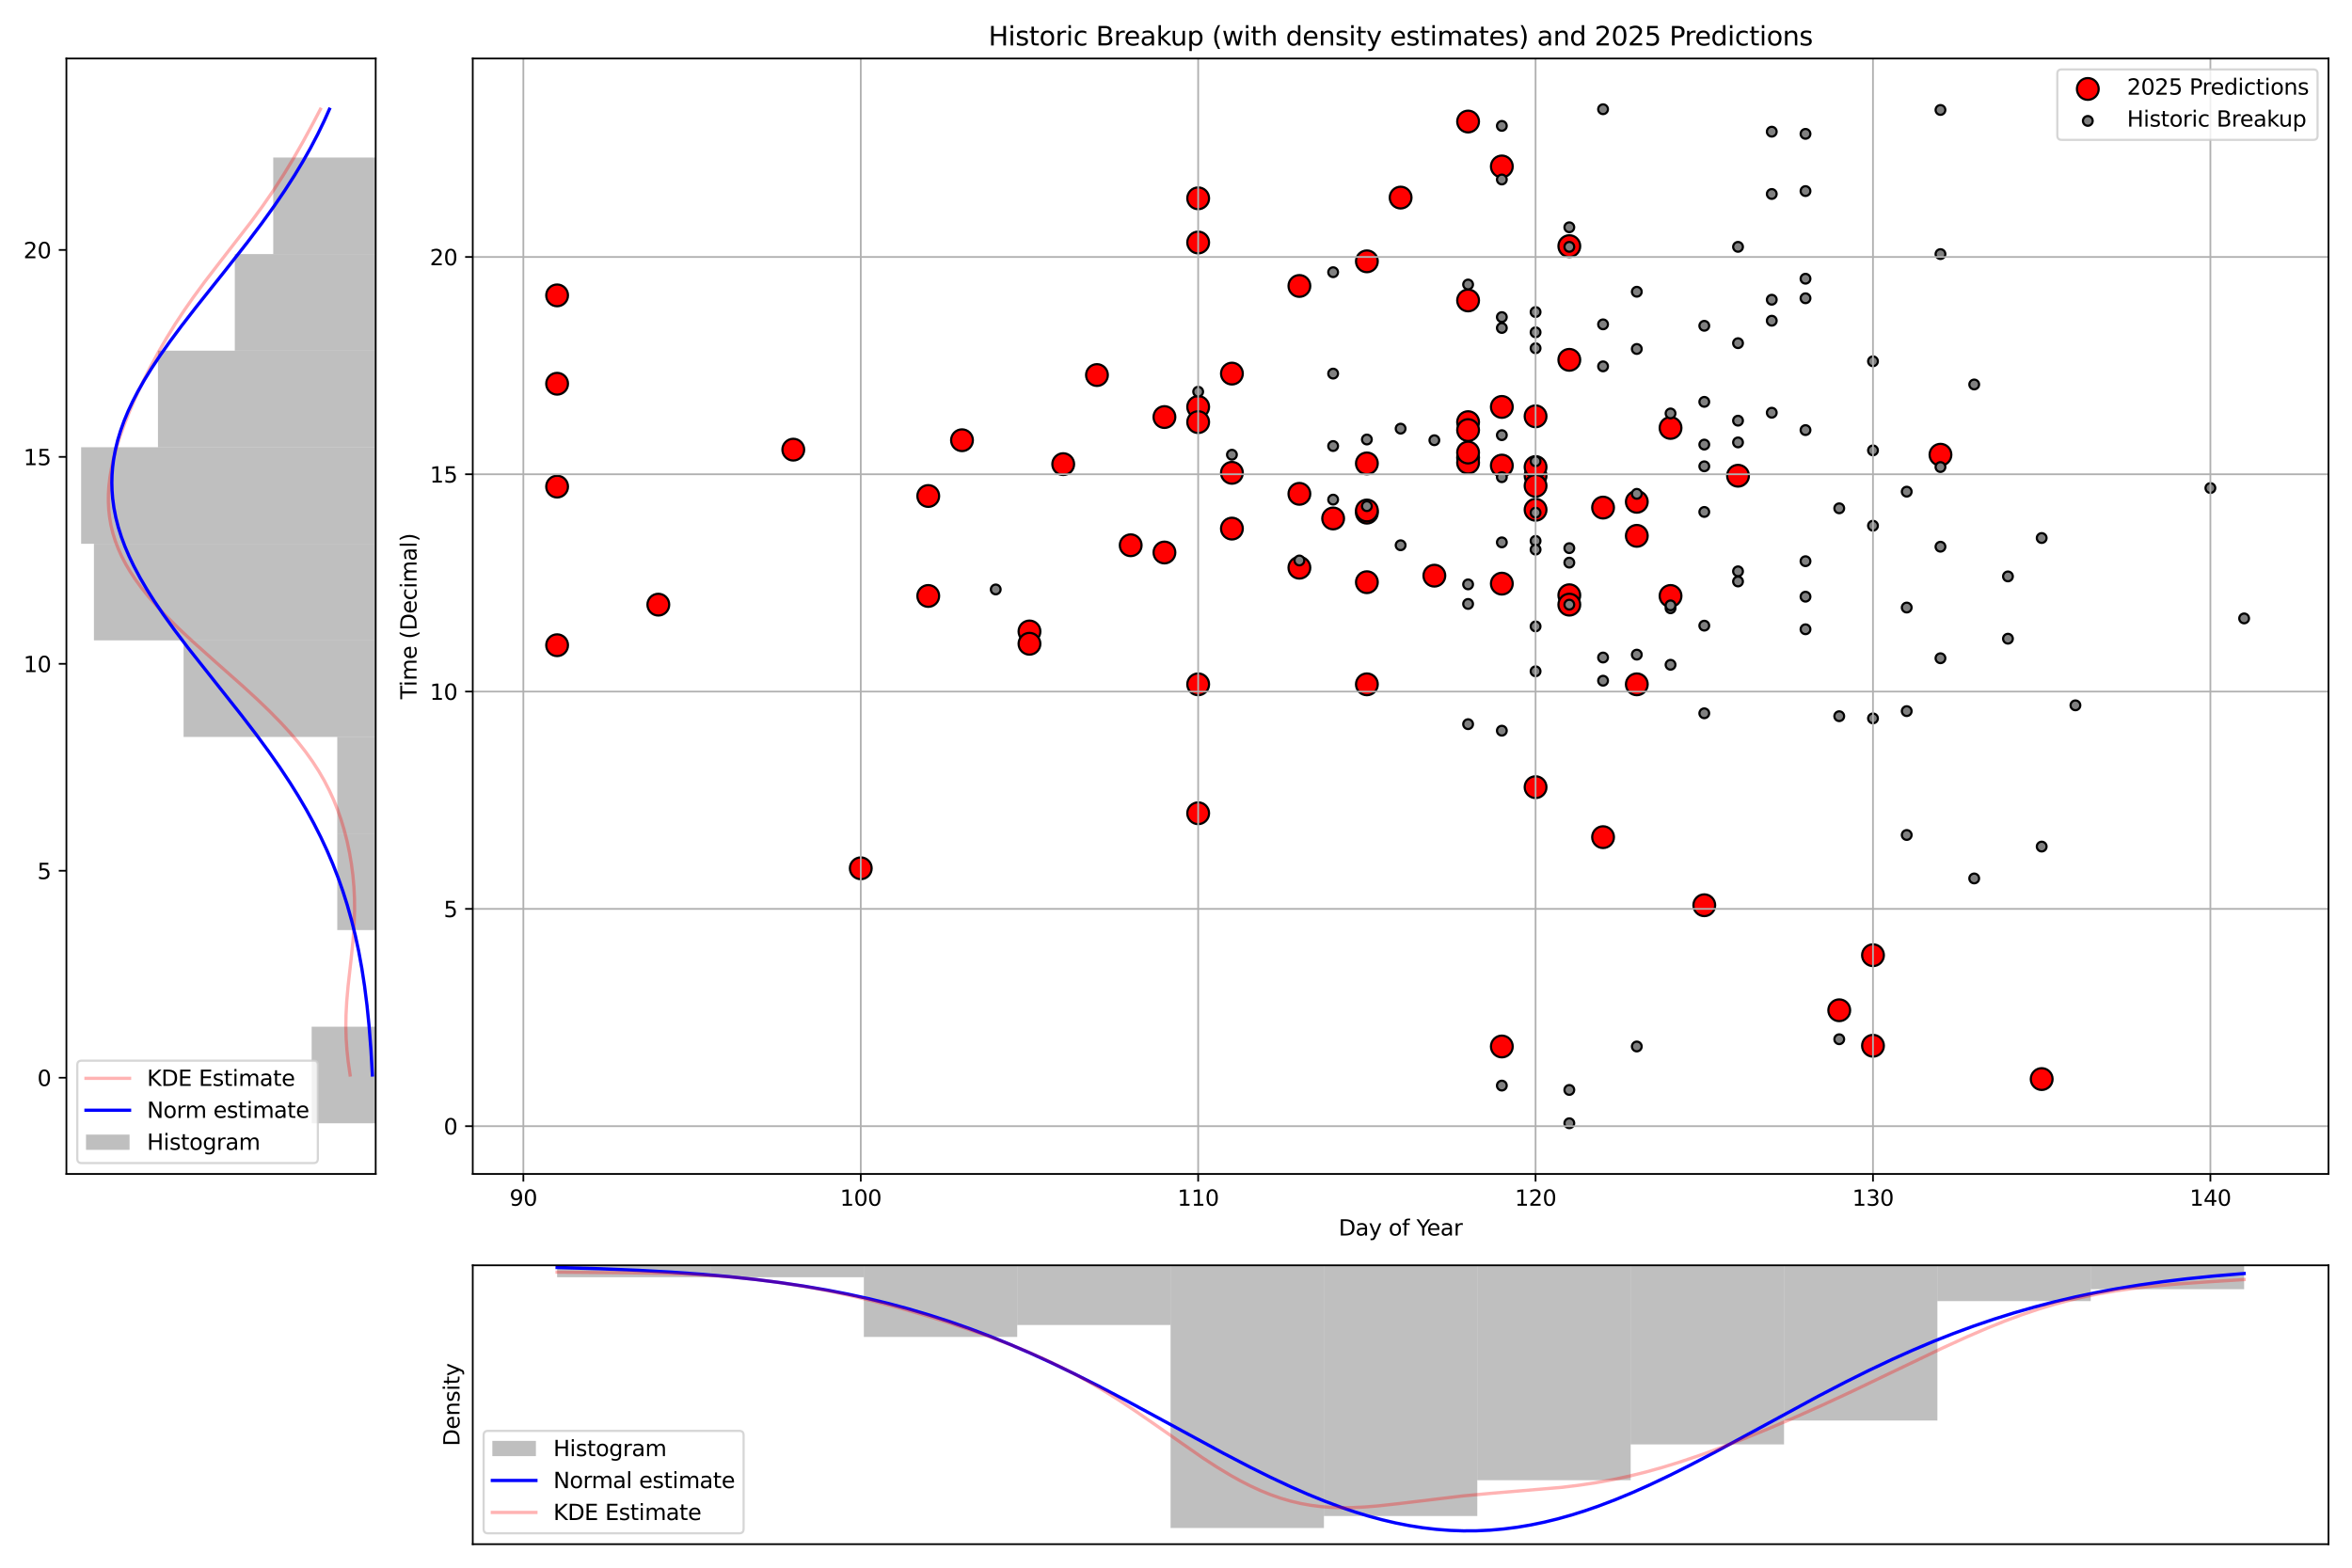 <?xml version="1.0" encoding="utf-8" standalone="no"?>
<!DOCTYPE svg PUBLIC "-//W3C//DTD SVG 1.1//EN"
  "http://www.w3.org/Graphics/SVG/1.1/DTD/svg11.dtd">
<svg xmlns:xlink="http://www.w3.org/1999/xlink" width="1080pt" height="720pt" viewBox="0 0 1080 720" xmlns="http://www.w3.org/2000/svg" version="1.1">
 <defs>
  <style type="text/css">*{stroke-linejoin: round; stroke-linecap: butt}</style>
 </defs>
 <g id="figure_1">
  <g id="patch_1">
   <path d="M 0 720 
L 1080 720 
L 1080 0 
L 0 0 
z
" style="fill: #ffffff"/>
  </g>
  <g id="axes_1">
   <g id="patch_2">
    <path d="M 30.49 539.168 
L 172.51 539.168 
L 172.51 26.88 
L 30.49 26.88 
z
" style="fill: #ffffff"/>
   </g>
   <g id="patch_3">
    <path d="M 172.51 515.882 
L 143.106 515.882 
L 143.106 471.528 
L 172.51 471.528 
z
" clip-path="url(#p8477acaf4f)" style="fill: #808080; opacity: 0.5"/>
   </g>
   <g id="patch_4">
    <path d="M 172.51 471.528 
L 172.51 471.528 
L 172.51 427.174 
L 172.51 427.174 
z
" clip-path="url(#p8477acaf4f)" style="fill: #808080; opacity: 0.5"/>
   </g>
   <g id="patch_5">
    <path d="M 172.51 427.174 
L 154.868 427.174 
L 154.868 382.82 
L 172.51 382.82 
z
" clip-path="url(#p8477acaf4f)" style="fill: #808080; opacity: 0.5"/>
   </g>
   <g id="patch_6">
    <path d="M 172.51 382.82 
L 154.868 382.82 
L 154.868 338.466 
L 172.51 338.466 
z
" clip-path="url(#p8477acaf4f)" style="fill: #808080; opacity: 0.5"/>
   </g>
   <g id="patch_7">
    <path d="M 172.51 338.466 
L 84.299 338.466 
L 84.299 294.112 
L 172.51 294.112 
z
" clip-path="url(#p8477acaf4f)" style="fill: #808080; opacity: 0.5"/>
   </g>
   <g id="patch_8">
    <path d="M 172.51 294.112 
L 43.134 294.112 
L 43.134 249.759 
L 172.51 249.759 
z
" clip-path="url(#p8477acaf4f)" style="fill: #808080; opacity: 0.5"/>
   </g>
   <g id="patch_9">
    <path d="M 172.51 249.759 
L 37.253 249.759 
L 37.253 205.405 
L 172.51 205.405 
z
" clip-path="url(#p8477acaf4f)" style="fill: #808080; opacity: 0.5"/>
   </g>
   <g id="patch_10">
    <path d="M 172.51 205.405 
L 72.537 205.405 
L 72.537 161.051 
L 172.51 161.051 
z
" clip-path="url(#p8477acaf4f)" style="fill: #808080; opacity: 0.5"/>
   </g>
   <g id="patch_11">
    <path d="M 172.51 161.051 
L 107.822 161.051 
L 107.822 116.697 
L 172.51 116.697 
z
" clip-path="url(#p8477acaf4f)" style="fill: #808080; opacity: 0.5"/>
   </g>
   <g id="patch_12">
    <path d="M 172.51 116.697 
L 125.464 116.697 
L 125.464 72.343 
L 172.51 72.343 
z
" clip-path="url(#p8477acaf4f)" style="fill: #808080; opacity: 0.5"/>
   </g>
   <g id="matplotlib.axis_1"/>
   <g id="matplotlib.axis_2">
    <g id="ytick_1">
     <g id="line2d_1">
      <defs>
       <path id="mc0f29d6613" d="M 0 0 
L -3.5 0 
" style="stroke: #000000; stroke-width: 0.8"/>
      </defs>
      <g>
       <use xlink:href="#mc0f29d6613" x="30.49" y="494.972" style="stroke: #000000; stroke-width: 0.8"/>
      </g>
     </g>
     <g id="text_1">
      <!-- 0 -->
      <g transform="translate(17.128 498.772) scale(0.1 -0.1)">
       <defs>
        <path id="DejaVuSans-30" d="M 2034 4250 
Q 1547 4250 1301 3770 
Q 1056 3291 1056 2328 
Q 1056 1369 1301 889 
Q 1547 409 2034 409 
Q 2525 409 2770 889 
Q 3016 1369 3016 2328 
Q 3016 3291 2770 3770 
Q 2525 4250 2034 4250 
z
M 2034 4750 
Q 2819 4750 3233 4129 
Q 3647 3509 3647 2328 
Q 3647 1150 3233 529 
Q 2819 -91 2034 -91 
Q 1250 -91 836 529 
Q 422 1150 422 2328 
Q 422 3509 836 4129 
Q 1250 4750 2034 4750 
z
" transform="scale(0.016)"/>
       </defs>
       <use xlink:href="#DejaVuSans-30"/>
      </g>
     </g>
    </g>
    <g id="ytick_2">
     <g id="line2d_2">
      <g>
       <use xlink:href="#mc0f29d6613" x="30.49" y="399.928" style="stroke: #000000; stroke-width: 0.8"/>
      </g>
     </g>
     <g id="text_2">
      <!-- 5 -->
      <g transform="translate(17.128 403.728) scale(0.1 -0.1)">
       <defs>
        <path id="DejaVuSans-35" d="M 691 4666 
L 3169 4666 
L 3169 4134 
L 1269 4134 
L 1269 2991 
Q 1406 3038 1543 3061 
Q 1681 3084 1819 3084 
Q 2600 3084 3056 2656 
Q 3513 2228 3513 1497 
Q 3513 744 3044 326 
Q 2575 -91 1722 -91 
Q 1428 -91 1123 -41 
Q 819 9 494 109 
L 494 744 
Q 775 591 1075 516 
Q 1375 441 1709 441 
Q 2250 441 2565 725 
Q 2881 1009 2881 1497 
Q 2881 1984 2565 2268 
Q 2250 2553 1709 2553 
Q 1456 2553 1204 2497 
Q 953 2441 691 2322 
L 691 4666 
z
" transform="scale(0.016)"/>
       </defs>
       <use xlink:href="#DejaVuSans-35"/>
      </g>
     </g>
    </g>
    <g id="ytick_3">
     <g id="line2d_3">
      <g>
       <use xlink:href="#mc0f29d6613" x="30.49" y="304.884" style="stroke: #000000; stroke-width: 0.8"/>
      </g>
     </g>
     <g id="text_3">
      <!-- 10 -->
      <g transform="translate(10.765 308.683) scale(0.1 -0.1)">
       <defs>
        <path id="DejaVuSans-31" d="M 794 531 
L 1825 531 
L 1825 4091 
L 703 3866 
L 703 4441 
L 1819 4666 
L 2450 4666 
L 2450 531 
L 3481 531 
L 3481 0 
L 794 0 
L 794 531 
z
" transform="scale(0.016)"/>
       </defs>
       <use xlink:href="#DejaVuSans-31"/>
       <use xlink:href="#DejaVuSans-30" x="63.623"/>
      </g>
     </g>
    </g>
    <g id="ytick_4">
     <g id="line2d_4">
      <g>
       <use xlink:href="#mc0f29d6613" x="30.49" y="209.84" style="stroke: #000000; stroke-width: 0.8"/>
      </g>
     </g>
     <g id="text_4">
      <!-- 15 -->
      <g transform="translate(10.765 213.639) scale(0.1 -0.1)">
       <use xlink:href="#DejaVuSans-31"/>
       <use xlink:href="#DejaVuSans-35" x="63.623"/>
      </g>
     </g>
    </g>
    <g id="ytick_5">
     <g id="line2d_5">
      <g>
       <use xlink:href="#mc0f29d6613" x="30.49" y="114.796" style="stroke: #000000; stroke-width: 0.8"/>
      </g>
     </g>
     <g id="text_5">
      <!-- 20 -->
      <g transform="translate(10.765 118.595) scale(0.1 -0.1)">
       <defs>
        <path id="DejaVuSans-32" d="M 1228 531 
L 3431 531 
L 3431 0 
L 469 0 
L 469 531 
Q 828 903 1448 1529 
Q 2069 2156 2228 2338 
Q 2531 2678 2651 2914 
Q 2772 3150 2772 3378 
Q 2772 3750 2511 3984 
Q 2250 4219 1831 4219 
Q 1534 4219 1204 4116 
Q 875 4013 500 3803 
L 500 4441 
Q 881 4594 1212 4672 
Q 1544 4750 1819 4750 
Q 2544 4750 2975 4387 
Q 3406 4025 3406 3419 
Q 3406 3131 3298 2873 
Q 3191 2616 2906 2266 
Q 2828 2175 2409 1742 
Q 1991 1309 1228 531 
z
" transform="scale(0.016)"/>
       </defs>
       <use xlink:href="#DejaVuSans-32"/>
       <use xlink:href="#DejaVuSans-30" x="63.623"/>
      </g>
     </g>
    </g>
   </g>
   <g id="line2d_6">
    <path d="M 160.765 493.705 
L 159.868 487.483 
L 159.3 482.15 
L 158.943 476.817 
L 158.806 471.484 
L 158.883 466.151 
L 159.215 459.929 
L 159.843 452.818 
L 161.238 440.374 
L 162.142 431.485 
L 162.634 424.374 
L 162.823 418.152 
L 162.777 412.819 
L 162.523 407.486 
L 162.055 402.153 
L 161.371 396.82 
L 160.465 391.487 
L 159.328 386.154 
L 157.947 380.82 
L 156.592 376.376 
L 155.033 371.932 
L 153.252 367.488 
L 151.226 363.043 
L 148.935 358.599 
L 146.361 354.155 
L 143.489 349.71 
L 140.311 345.266 
L 136.825 340.822 
L 133.038 336.378 
L 128.965 331.933 
L 123.736 326.6 
L 118.188 321.267 
L 111.406 315.045 
L 99.376 304.379 
L 88.438 294.601 
L 81.791 288.379 
L 76.414 283.046 
L 72.218 278.602 
L 68.322 274.158 
L 64.76 269.713 
L 62.168 266.158 
L 59.817 262.603 
L 57.713 259.047 
L 55.861 255.492 
L 54.263 251.936 
L 52.917 248.381 
L 51.818 244.825 
L 50.962 241.27 
L 50.339 237.715 
L 49.941 234.159 
L 49.756 230.604 
L 49.773 227.048 
L 49.981 223.493 
L 50.488 219.049 
L 51.25 214.604 
L 52.24 210.16 
L 53.438 205.716 
L 55.116 200.383 
L 57.024 195.049 
L 59.501 188.827 
L 62.208 182.605 
L 65.552 175.495 
L 69.148 168.384 
L 73.002 161.273 
L 76.608 155.051 
L 80.451 148.829 
L 84.545 142.607 
L 88.887 136.385 
L 94.121 129.274 
L 100.959 120.385 
L 115.419 101.719 
L 120.619 94.609 
L 125.53 87.498 
L 130.133 80.387 
L 134.453 73.276 
L 139.034 65.276 
L 143.865 56.388 
L 147.121 50.166 
L 147.121 50.166 
" clip-path="url(#p8477acaf4f)" style="fill: none; stroke: #ff0000; stroke-opacity: 0.3; stroke-width: 1.5; stroke-linecap: square"/>
   </g>
   <g id="line2d_7">
    <path d="M 170.995 493.705 
L 170.329 482.15 
L 169.5 471.484 
L 168.513 461.706 
L 167.388 452.818 
L 166.158 444.818 
L 164.693 436.818 
L 163.169 429.708 
L 161.413 422.597 
L 159.407 415.486 
L 157.431 409.264 
L 155.235 403.042 
L 152.811 396.82 
L 150.148 390.598 
L 147.243 384.376 
L 144.09 378.154 
L 140.69 371.932 
L 137.046 365.71 
L 133.166 359.488 
L 128.457 352.377 
L 123.478 345.266 
L 117.596 337.266 
L 110.78 328.378 
L 100.928 315.934 
L 86.145 297.268 
L 80.083 289.268 
L 74.962 282.157 
L 70.749 275.935 
L 67.377 270.602 
L 64.26 265.269 
L 61.424 259.936 
L 59.296 255.492 
L 57.397 251.047 
L 55.739 246.603 
L 54.334 242.159 
L 53.192 237.715 
L 52.32 233.27 
L 51.724 228.826 
L 51.45 225.271 
L 51.356 221.715 
L 51.443 218.16 
L 51.712 214.604 
L 52.16 211.049 
L 52.969 206.605 
L 54.051 202.16 
L 55.397 197.716 
L 56.998 193.272 
L 58.843 188.827 
L 60.92 184.383 
L 63.216 179.939 
L 66.236 174.606 
L 69.52 169.273 
L 73.646 163.051 
L 78.04 156.829 
L 83.325 149.718 
L 90.214 140.829 
L 103.667 123.941 
L 113.442 111.497 
L 120.154 102.608 
L 125.913 94.609 
L 130.765 87.498 
L 135.335 80.387 
L 139.086 74.165 
L 142.596 67.943 
L 145.86 61.721 
L 148.876 55.499 
L 151.266 50.166 
L 151.266 50.166 
" clip-path="url(#p8477acaf4f)" style="fill: none; stroke: #0000ff; stroke-width: 1.5; stroke-linecap: square"/>
   </g>
   <g id="patch_13">
    <path d="M 30.49 539.168 
L 30.49 26.88 
" style="fill: none; stroke: #000000; stroke-width: 0.8; stroke-linejoin: miter; stroke-linecap: square"/>
   </g>
   <g id="patch_14">
    <path d="M 172.51 539.168 
L 172.51 26.88 
" style="fill: none; stroke: #000000; stroke-width: 0.8; stroke-linejoin: miter; stroke-linecap: square"/>
   </g>
   <g id="patch_15">
    <path d="M 30.49 539.168 
L 172.51 539.168 
" style="fill: none; stroke: #000000; stroke-width: 0.8; stroke-linejoin: miter; stroke-linecap: square"/>
   </g>
   <g id="patch_16">
    <path d="M 30.49 26.88 
L 172.51 26.88 
" style="fill: none; stroke: #000000; stroke-width: 0.8; stroke-linejoin: miter; stroke-linecap: square"/>
   </g>
   <g id="legend_1">
    <g id="patch_17">
     <path d="M 37.49 534.168 
L 143.948 534.168 
Q 145.948 534.168 145.948 532.168 
L 145.948 489.134 
Q 145.948 487.134 143.948 487.134 
L 37.49 487.134 
Q 35.49 487.134 35.49 489.134 
L 35.49 532.168 
Q 35.49 534.168 37.49 534.168 
z
" style="fill: #ffffff; opacity: 0.8; stroke: #cccccc; stroke-linejoin: miter"/>
    </g>
    <g id="line2d_8">
     <path d="M 39.49 495.232 
L 49.49 495.232 
L 59.49 495.232 
" style="fill: none; stroke: #ff0000; stroke-opacity: 0.3; stroke-width: 1.5; stroke-linecap: square"/>
    </g>
    <g id="text_6">
     <!-- KDE Estimate -->
     <g transform="translate(67.49 498.732) scale(0.1 -0.1)">
      <defs>
       <path id="DejaVuSans-4b" d="M 628 4666 
L 1259 4666 
L 1259 2694 
L 3353 4666 
L 4166 4666 
L 1850 2491 
L 4331 0 
L 3500 0 
L 1259 2247 
L 1259 0 
L 628 0 
L 628 4666 
z
" transform="scale(0.016)"/>
       <path id="DejaVuSans-44" d="M 1259 4147 
L 1259 519 
L 2022 519 
Q 2988 519 3436 956 
Q 3884 1394 3884 2338 
Q 3884 3275 3436 3711 
Q 2988 4147 2022 4147 
L 1259 4147 
z
M 628 4666 
L 1925 4666 
Q 3281 4666 3915 4102 
Q 4550 3538 4550 2338 
Q 4550 1131 3912 565 
Q 3275 0 1925 0 
L 628 0 
L 628 4666 
z
" transform="scale(0.016)"/>
       <path id="DejaVuSans-45" d="M 628 4666 
L 3578 4666 
L 3578 4134 
L 1259 4134 
L 1259 2753 
L 3481 2753 
L 3481 2222 
L 1259 2222 
L 1259 531 
L 3634 531 
L 3634 0 
L 628 0 
L 628 4666 
z
" transform="scale(0.016)"/>
       <path id="DejaVuSans-20" transform="scale(0.016)"/>
       <path id="DejaVuSans-73" d="M 2834 3397 
L 2834 2853 
Q 2591 2978 2328 3040 
Q 2066 3103 1784 3103 
Q 1356 3103 1142 2972 
Q 928 2841 928 2578 
Q 928 2378 1081 2264 
Q 1234 2150 1697 2047 
L 1894 2003 
Q 2506 1872 2764 1633 
Q 3022 1394 3022 966 
Q 3022 478 2636 193 
Q 2250 -91 1575 -91 
Q 1294 -91 989 -36 
Q 684 19 347 128 
L 347 722 
Q 666 556 975 473 
Q 1284 391 1588 391 
Q 1994 391 2212 530 
Q 2431 669 2431 922 
Q 2431 1156 2273 1281 
Q 2116 1406 1581 1522 
L 1381 1569 
Q 847 1681 609 1914 
Q 372 2147 372 2553 
Q 372 3047 722 3315 
Q 1072 3584 1716 3584 
Q 2034 3584 2315 3537 
Q 2597 3491 2834 3397 
z
" transform="scale(0.016)"/>
       <path id="DejaVuSans-74" d="M 1172 4494 
L 1172 3500 
L 2356 3500 
L 2356 3053 
L 1172 3053 
L 1172 1153 
Q 1172 725 1289 603 
Q 1406 481 1766 481 
L 2356 481 
L 2356 0 
L 1766 0 
Q 1100 0 847 248 
Q 594 497 594 1153 
L 594 3053 
L 172 3053 
L 172 3500 
L 594 3500 
L 594 4494 
L 1172 4494 
z
" transform="scale(0.016)"/>
       <path id="DejaVuSans-69" d="M 603 3500 
L 1178 3500 
L 1178 0 
L 603 0 
L 603 3500 
z
M 603 4863 
L 1178 4863 
L 1178 4134 
L 603 4134 
L 603 4863 
z
" transform="scale(0.016)"/>
       <path id="DejaVuSans-6d" d="M 3328 2828 
Q 3544 3216 3844 3400 
Q 4144 3584 4550 3584 
Q 5097 3584 5394 3201 
Q 5691 2819 5691 2113 
L 5691 0 
L 5113 0 
L 5113 2094 
Q 5113 2597 4934 2840 
Q 4756 3084 4391 3084 
Q 3944 3084 3684 2787 
Q 3425 2491 3425 1978 
L 3425 0 
L 2847 0 
L 2847 2094 
Q 2847 2600 2669 2842 
Q 2491 3084 2119 3084 
Q 1678 3084 1418 2786 
Q 1159 2488 1159 1978 
L 1159 0 
L 581 0 
L 581 3500 
L 1159 3500 
L 1159 2956 
Q 1356 3278 1631 3431 
Q 1906 3584 2284 3584 
Q 2666 3584 2933 3390 
Q 3200 3197 3328 2828 
z
" transform="scale(0.016)"/>
       <path id="DejaVuSans-61" d="M 2194 1759 
Q 1497 1759 1228 1600 
Q 959 1441 959 1056 
Q 959 750 1161 570 
Q 1363 391 1709 391 
Q 2188 391 2477 730 
Q 2766 1069 2766 1631 
L 2766 1759 
L 2194 1759 
z
M 3341 1997 
L 3341 0 
L 2766 0 
L 2766 531 
Q 2569 213 2275 61 
Q 1981 -91 1556 -91 
Q 1019 -91 701 211 
Q 384 513 384 1019 
Q 384 1609 779 1909 
Q 1175 2209 1959 2209 
L 2766 2209 
L 2766 2266 
Q 2766 2663 2505 2880 
Q 2244 3097 1772 3097 
Q 1472 3097 1187 3025 
Q 903 2953 641 2809 
L 641 3341 
Q 956 3463 1253 3523 
Q 1550 3584 1831 3584 
Q 2591 3584 2966 3190 
Q 3341 2797 3341 1997 
z
" transform="scale(0.016)"/>
       <path id="DejaVuSans-65" d="M 3597 1894 
L 3597 1613 
L 953 1613 
Q 991 1019 1311 708 
Q 1631 397 2203 397 
Q 2534 397 2845 478 
Q 3156 559 3463 722 
L 3463 178 
Q 3153 47 2828 -22 
Q 2503 -91 2169 -91 
Q 1331 -91 842 396 
Q 353 884 353 1716 
Q 353 2575 817 3079 
Q 1281 3584 2069 3584 
Q 2775 3584 3186 3129 
Q 3597 2675 3597 1894 
z
M 3022 2063 
Q 3016 2534 2758 2815 
Q 2500 3097 2075 3097 
Q 1594 3097 1305 2825 
Q 1016 2553 972 2059 
L 3022 2063 
z
" transform="scale(0.016)"/>
      </defs>
      <use xlink:href="#DejaVuSans-4b"/>
      <use xlink:href="#DejaVuSans-44" x="65.576"/>
      <use xlink:href="#DejaVuSans-45" x="142.578"/>
      <use xlink:href="#DejaVuSans-20" x="205.762"/>
      <use xlink:href="#DejaVuSans-45" x="237.549"/>
      <use xlink:href="#DejaVuSans-73" x="300.732"/>
      <use xlink:href="#DejaVuSans-74" x="352.832"/>
      <use xlink:href="#DejaVuSans-69" x="392.041"/>
      <use xlink:href="#DejaVuSans-6d" x="419.824"/>
      <use xlink:href="#DejaVuSans-61" x="517.236"/>
      <use xlink:href="#DejaVuSans-74" x="578.516"/>
      <use xlink:href="#DejaVuSans-65" x="617.725"/>
     </g>
    </g>
    <g id="line2d_9">
     <path d="M 39.49 509.91 
L 49.49 509.91 
L 59.49 509.91 
" style="fill: none; stroke: #0000ff; stroke-width: 1.5; stroke-linecap: square"/>
    </g>
    <g id="text_7">
     <!-- Norm estimate -->
     <g transform="translate(67.49 513.41) scale(0.1 -0.1)">
      <defs>
       <path id="DejaVuSans-4e" d="M 628 4666 
L 1478 4666 
L 3547 763 
L 3547 4666 
L 4159 4666 
L 4159 0 
L 3309 0 
L 1241 3903 
L 1241 0 
L 628 0 
L 628 4666 
z
" transform="scale(0.016)"/>
       <path id="DejaVuSans-6f" d="M 1959 3097 
Q 1497 3097 1228 2736 
Q 959 2375 959 1747 
Q 959 1119 1226 758 
Q 1494 397 1959 397 
Q 2419 397 2687 759 
Q 2956 1122 2956 1747 
Q 2956 2369 2687 2733 
Q 2419 3097 1959 3097 
z
M 1959 3584 
Q 2709 3584 3137 3096 
Q 3566 2609 3566 1747 
Q 3566 888 3137 398 
Q 2709 -91 1959 -91 
Q 1206 -91 779 398 
Q 353 888 353 1747 
Q 353 2609 779 3096 
Q 1206 3584 1959 3584 
z
" transform="scale(0.016)"/>
       <path id="DejaVuSans-72" d="M 2631 2963 
Q 2534 3019 2420 3045 
Q 2306 3072 2169 3072 
Q 1681 3072 1420 2755 
Q 1159 2438 1159 1844 
L 1159 0 
L 581 0 
L 581 3500 
L 1159 3500 
L 1159 2956 
Q 1341 3275 1631 3429 
Q 1922 3584 2338 3584 
Q 2397 3584 2469 3576 
Q 2541 3569 2628 3553 
L 2631 2963 
z
" transform="scale(0.016)"/>
      </defs>
      <use xlink:href="#DejaVuSans-4e"/>
      <use xlink:href="#DejaVuSans-6f" x="74.805"/>
      <use xlink:href="#DejaVuSans-72" x="135.986"/>
      <use xlink:href="#DejaVuSans-6d" x="175.35"/>
      <use xlink:href="#DejaVuSans-20" x="272.762"/>
      <use xlink:href="#DejaVuSans-65" x="304.549"/>
      <use xlink:href="#DejaVuSans-73" x="366.072"/>
      <use xlink:href="#DejaVuSans-74" x="418.172"/>
      <use xlink:href="#DejaVuSans-69" x="457.381"/>
      <use xlink:href="#DejaVuSans-6d" x="485.164"/>
      <use xlink:href="#DejaVuSans-61" x="582.576"/>
      <use xlink:href="#DejaVuSans-74" x="643.855"/>
      <use xlink:href="#DejaVuSans-65" x="683.064"/>
     </g>
    </g>
    <g id="patch_18">
     <path d="M 39.49 528.088 
L 59.49 528.088 
L 59.49 521.088 
L 39.49 521.088 
z
" style="fill: #808080; opacity: 0.5"/>
    </g>
    <g id="text_8">
     <!-- Histogram -->
     <g transform="translate(67.49 528.088) scale(0.1 -0.1)">
      <defs>
       <path id="DejaVuSans-48" d="M 628 4666 
L 1259 4666 
L 1259 2753 
L 3553 2753 
L 3553 4666 
L 4184 4666 
L 4184 0 
L 3553 0 
L 3553 2222 
L 1259 2222 
L 1259 0 
L 628 0 
L 628 4666 
z
" transform="scale(0.016)"/>
       <path id="DejaVuSans-67" d="M 2906 1791 
Q 2906 2416 2648 2759 
Q 2391 3103 1925 3103 
Q 1463 3103 1205 2759 
Q 947 2416 947 1791 
Q 947 1169 1205 825 
Q 1463 481 1925 481 
Q 2391 481 2648 825 
Q 2906 1169 2906 1791 
z
M 3481 434 
Q 3481 -459 3084 -895 
Q 2688 -1331 1869 -1331 
Q 1566 -1331 1297 -1286 
Q 1028 -1241 775 -1147 
L 775 -588 
Q 1028 -725 1275 -790 
Q 1522 -856 1778 -856 
Q 2344 -856 2625 -561 
Q 2906 -266 2906 331 
L 2906 616 
Q 2728 306 2450 153 
Q 2172 0 1784 0 
Q 1141 0 747 490 
Q 353 981 353 1791 
Q 353 2603 747 3093 
Q 1141 3584 1784 3584 
Q 2172 3584 2450 3431 
Q 2728 3278 2906 2969 
L 2906 3500 
L 3481 3500 
L 3481 434 
z
" transform="scale(0.016)"/>
      </defs>
      <use xlink:href="#DejaVuSans-48"/>
      <use xlink:href="#DejaVuSans-69" x="75.195"/>
      <use xlink:href="#DejaVuSans-73" x="102.979"/>
      <use xlink:href="#DejaVuSans-74" x="155.078"/>
      <use xlink:href="#DejaVuSans-6f" x="194.287"/>
      <use xlink:href="#DejaVuSans-67" x="255.469"/>
      <use xlink:href="#DejaVuSans-72" x="318.945"/>
      <use xlink:href="#DejaVuSans-61" x="360.059"/>
      <use xlink:href="#DejaVuSans-6d" x="421.338"/>
     </g>
    </g>
   </g>
  </g>
  <g id="axes_2">
   <g id="patch_19">
    <path d="M 217.08 539.168 
L 1069.2 539.168 
L 1069.2 26.88 
L 217.08 26.88 
z
" style="fill: #ffffff"/>
   </g>
   <g id="PathCollection_1">
    <defs>
     <path id="m9f78d5e60e" d="M 0 5 
C 1.326 5 2.598 4.473 3.536 3.536 
C 4.473 2.598 5 1.326 5 0 
C 5 -1.326 4.473 -2.598 3.536 -3.536 
C 2.598 -4.473 1.326 -5 0 -5 
C -1.326 -5 -2.598 -4.473 -3.536 -3.536 
C -4.473 -2.598 -5 -1.326 -5 0 
C -5 1.326 -4.473 2.598 -3.536 3.536 
C -2.598 4.473 -1.326 5 0 5 
z
" style="stroke: #000000"/>
    </defs>
    <g clip-path="url(#pdb94ae268c)">
     <use xlink:href="#m9f78d5e60e" x="751.592" y="230.465" style="fill: #ff0000; stroke: #000000"/>
     <use xlink:href="#m9f78d5e60e" x="720.605" y="273.377" style="fill: #ff0000; stroke: #000000"/>
     <use xlink:href="#m9f78d5e60e" x="658.633" y="264.395" style="fill: #ff0000; stroke: #000000"/>
     <use xlink:href="#m9f78d5e60e" x="891.029" y="208.842" style="fill: #ff0000; stroke: #000000"/>
     <use xlink:href="#m9f78d5e60e" x="255.813" y="135.658" style="fill: #ff0000; stroke: #000000"/>
     <use xlink:href="#m9f78d5e60e" x="565.675" y="171.585" style="fill: #ff0000; stroke: #000000"/>
     <use xlink:href="#m9f78d5e60e" x="705.112" y="218.489" style="fill: #ff0000; stroke: #000000"/>
     <use xlink:href="#m9f78d5e60e" x="596.661" y="226.805" style="fill: #ff0000; stroke: #000000"/>
     <use xlink:href="#m9f78d5e60e" x="534.688" y="253.75" style="fill: #ff0000; stroke: #000000"/>
     <use xlink:href="#m9f78d5e60e" x="612.154" y="238.116" style="fill: #ff0000; stroke: #000000"/>
     <use xlink:href="#m9f78d5e60e" x="565.675" y="217.158" style="fill: #ff0000; stroke: #000000"/>
     <use xlink:href="#m9f78d5e60e" x="674.126" y="210.173" style="fill: #ff0000; stroke: #000000"/>
     <use xlink:href="#m9f78d5e60e" x="643.14" y="90.75" style="fill: #ff0000; stroke: #000000"/>
     <use xlink:href="#m9f78d5e60e" x="627.647" y="267.389" style="fill: #ff0000; stroke: #000000"/>
     <use xlink:href="#m9f78d5e60e" x="736.099" y="233.126" style="fill: #ff0000; stroke: #000000"/>
     <use xlink:href="#m9f78d5e60e" x="689.619" y="186.887" style="fill: #ff0000; stroke: #000000"/>
     <use xlink:href="#m9f78d5e60e" x="736.099" y="384.484" style="fill: #ff0000; stroke: #000000"/>
     <use xlink:href="#m9f78d5e60e" x="426.237" y="227.803" style="fill: #ff0000; stroke: #000000"/>
     <use xlink:href="#m9f78d5e60e" x="705.112" y="214.497" style="fill: #ff0000; stroke: #000000"/>
     <use xlink:href="#m9f78d5e60e" x="798.071" y="218.489" style="fill: #ff0000; stroke: #000000"/>
     <use xlink:href="#m9f78d5e60e" x="705.112" y="223.146" style="fill: #ff0000; stroke: #000000"/>
     <use xlink:href="#m9f78d5e60e" x="689.619" y="480.621" style="fill: #ff0000; stroke: #000000"/>
     <use xlink:href="#m9f78d5e60e" x="596.661" y="131.334" style="fill: #ff0000; stroke: #000000"/>
     <use xlink:href="#m9f78d5e60e" x="860.043" y="438.706" style="fill: #ff0000; stroke: #000000"/>
     <use xlink:href="#m9f78d5e60e" x="395.251" y="398.788" style="fill: #ff0000; stroke: #000000"/>
     <use xlink:href="#m9f78d5e60e" x="488.209" y="213.167" style="fill: #ff0000; stroke: #000000"/>
     <use xlink:href="#m9f78d5e60e" x="627.647" y="235.454" style="fill: #ff0000; stroke: #000000"/>
     <use xlink:href="#m9f78d5e60e" x="550.181" y="373.506" style="fill: #ff0000; stroke: #000000"/>
     <use xlink:href="#m9f78d5e60e" x="782.578" y="415.753" style="fill: #ff0000; stroke: #000000"/>
     <use xlink:href="#m9f78d5e60e" x="426.237" y="273.71" style="fill: #ff0000; stroke: #000000"/>
     <use xlink:href="#m9f78d5e60e" x="627.647" y="314.294" style="fill: #ff0000; stroke: #000000"/>
     <use xlink:href="#m9f78d5e60e" x="550.181" y="111.374" style="fill: #ff0000; stroke: #000000"/>
     <use xlink:href="#m9f78d5e60e" x="550.181" y="314.294" style="fill: #ff0000; stroke: #000000"/>
     <use xlink:href="#m9f78d5e60e" x="550.181" y="91.082" style="fill: #ff0000; stroke: #000000"/>
     <use xlink:href="#m9f78d5e60e" x="705.112" y="361.53" style="fill: #ff0000; stroke: #000000"/>
     <use xlink:href="#m9f78d5e60e" x="255.813" y="176.242" style="fill: #ff0000; stroke: #000000"/>
     <use xlink:href="#m9f78d5e60e" x="720.605" y="113.038" style="fill: #ff0000; stroke: #000000"/>
     <use xlink:href="#m9f78d5e60e" x="534.688" y="191.544" style="fill: #ff0000; stroke: #000000"/>
     <use xlink:href="#m9f78d5e60e" x="751.592" y="314.294" style="fill: #ff0000; stroke: #000000"/>
     <use xlink:href="#m9f78d5e60e" x="565.675" y="242.773" style="fill: #ff0000; stroke: #000000"/>
     <use xlink:href="#m9f78d5e60e" x="550.181" y="186.887" style="fill: #ff0000; stroke: #000000"/>
     <use xlink:href="#m9f78d5e60e" x="255.813" y="223.479" style="fill: #ff0000; stroke: #000000"/>
     <use xlink:href="#m9f78d5e60e" x="844.55" y="463.988" style="fill: #ff0000; stroke: #000000"/>
     <use xlink:href="#m9f78d5e60e" x="627.647" y="234.456" style="fill: #ff0000; stroke: #000000"/>
     <use xlink:href="#m9f78d5e60e" x="751.592" y="246.099" style="fill: #ff0000; stroke: #000000"/>
     <use xlink:href="#m9f78d5e60e" x="674.126" y="212.501" style="fill: #ff0000; stroke: #000000"/>
     <use xlink:href="#m9f78d5e60e" x="720.605" y="277.702" style="fill: #ff0000; stroke: #000000"/>
     <use xlink:href="#m9f78d5e60e" x="550.181" y="193.873" style="fill: #ff0000; stroke: #000000"/>
     <use xlink:href="#m9f78d5e60e" x="767.085" y="196.534" style="fill: #ff0000; stroke: #000000"/>
     <use xlink:href="#m9f78d5e60e" x="674.126" y="193.873" style="fill: #ff0000; stroke: #000000"/>
     <use xlink:href="#m9f78d5e60e" x="767.085" y="273.71" style="fill: #ff0000; stroke: #000000"/>
     <use xlink:href="#m9f78d5e60e" x="689.619" y="268.055" style="fill: #ff0000; stroke: #000000"/>
     <use xlink:href="#m9f78d5e60e" x="720.605" y="165.264" style="fill: #ff0000; stroke: #000000"/>
     <use xlink:href="#m9f78d5e60e" x="302.292" y="277.702" style="fill: #ff0000; stroke: #000000"/>
     <use xlink:href="#m9f78d5e60e" x="441.73" y="202.189" style="fill: #ff0000; stroke: #000000"/>
     <use xlink:href="#m9f78d5e60e" x="627.647" y="212.834" style="fill: #ff0000; stroke: #000000"/>
     <use xlink:href="#m9f78d5e60e" x="705.112" y="234.124" style="fill: #ff0000; stroke: #000000"/>
     <use xlink:href="#m9f78d5e60e" x="596.661" y="260.736" style="fill: #ff0000; stroke: #000000"/>
     <use xlink:href="#m9f78d5e60e" x="689.619" y="213.832" style="fill: #ff0000; stroke: #000000"/>
     <use xlink:href="#m9f78d5e60e" x="519.195" y="250.424" style="fill: #ff0000; stroke: #000000"/>
     <use xlink:href="#m9f78d5e60e" x="674.126" y="197.532" style="fill: #ff0000; stroke: #000000"/>
     <use xlink:href="#m9f78d5e60e" x="364.264" y="206.513" style="fill: #ff0000; stroke: #000000"/>
     <use xlink:href="#m9f78d5e60e" x="689.619" y="76.446" style="fill: #ff0000; stroke: #000000"/>
     <use xlink:href="#m9f78d5e60e" x="937.509" y="495.59" style="fill: #ff0000; stroke: #000000"/>
     <use xlink:href="#m9f78d5e60e" x="472.716" y="290.01" style="fill: #ff0000; stroke: #000000"/>
     <use xlink:href="#m9f78d5e60e" x="860.043" y="480.288" style="fill: #ff0000; stroke: #000000"/>
     <use xlink:href="#m9f78d5e60e" x="255.813" y="296.33" style="fill: #ff0000; stroke: #000000"/>
     <use xlink:href="#m9f78d5e60e" x="674.126" y="55.821" style="fill: #ff0000; stroke: #000000"/>
     <use xlink:href="#m9f78d5e60e" x="627.647" y="120.023" style="fill: #ff0000; stroke: #000000"/>
     <use xlink:href="#m9f78d5e60e" x="674.126" y="137.987" style="fill: #ff0000; stroke: #000000"/>
     <use xlink:href="#m9f78d5e60e" x="674.126" y="207.844" style="fill: #ff0000; stroke: #000000"/>
     <use xlink:href="#m9f78d5e60e" x="472.716" y="295.665" style="fill: #ff0000; stroke: #000000"/>
     <use xlink:href="#m9f78d5e60e" x="705.112" y="191.211" style="fill: #ff0000; stroke: #000000"/>
     <use xlink:href="#m9f78d5e60e" x="503.702" y="172.25" style="fill: #ff0000; stroke: #000000"/>
    </g>
   </g>
   <g id="PathCollection_2">
    <defs>
     <path id="mfe709b2bf0" d="M 0 2.236 
C 0.593 2.236 1.162 2 1.581 1.581 
C 2 1.162 2.236 0.593 2.236 0 
C 2.236 -0.593 2 -1.162 1.581 -1.581 
C 1.162 -2 0.593 -2.236 0 -2.236 
C -0.593 -2.236 -1.162 -2 -1.581 -1.581 
C -2 -1.162 -2.236 -0.593 -2.236 0 
C -2.236 0.593 -2 1.162 -1.581 1.581 
C -1.162 2 -0.593 2.236 0 2.236 
z
" style="stroke: #000000"/>
    </defs>
    <g clip-path="url(#pdb94ae268c)">
     <use xlink:href="#mfe709b2bf0" x="705.112" y="287.681" style="fill: #808080; stroke: #000000"/>
     <use xlink:href="#mfe709b2bf0" x="875.536" y="326.602" style="fill: #808080; stroke: #000000"/>
     <use xlink:href="#mfe709b2bf0" x="751.592" y="226.805" style="fill: #808080; stroke: #000000"/>
     <use xlink:href="#mfe709b2bf0" x="891.029" y="302.318" style="fill: #808080; stroke: #000000"/>
     <use xlink:href="#mfe709b2bf0" x="875.536" y="383.486" style="fill: #808080; stroke: #000000"/>
     <use xlink:href="#mfe709b2bf0" x="891.029" y="251.089" style="fill: #808080; stroke: #000000"/>
     <use xlink:href="#mfe709b2bf0" x="844.55" y="477.294" style="fill: #808080; stroke: #000000"/>
     <use xlink:href="#mfe709b2bf0" x="891.029" y="214.497" style="fill: #808080; stroke: #000000"/>
     <use xlink:href="#mfe709b2bf0" x="813.564" y="147.301" style="fill: #808080; stroke: #000000"/>
     <use xlink:href="#mfe709b2bf0" x="643.14" y="196.866" style="fill: #808080; stroke: #000000"/>
     <use xlink:href="#mfe709b2bf0" x="906.523" y="403.445" style="fill: #808080; stroke: #000000"/>
     <use xlink:href="#mfe709b2bf0" x="813.564" y="189.548" style="fill: #808080; stroke: #000000"/>
     <use xlink:href="#mfe709b2bf0" x="782.578" y="204.185" style="fill: #808080; stroke: #000000"/>
     <use xlink:href="#mfe709b2bf0" x="829.057" y="136.989" style="fill: #808080; stroke: #000000"/>
     <use xlink:href="#mfe709b2bf0" x="860.043" y="329.928" style="fill: #808080; stroke: #000000"/>
     <use xlink:href="#mfe709b2bf0" x="736.099" y="312.63" style="fill: #808080; stroke: #000000"/>
     <use xlink:href="#mfe709b2bf0" x="829.057" y="128.007" style="fill: #808080; stroke: #000000"/>
     <use xlink:href="#mfe709b2bf0" x="705.112" y="235.454" style="fill: #808080; stroke: #000000"/>
     <use xlink:href="#mfe709b2bf0" x="937.509" y="247.097" style="fill: #808080; stroke: #000000"/>
     <use xlink:href="#mfe709b2bf0" x="720.605" y="258.408" style="fill: #808080; stroke: #000000"/>
     <use xlink:href="#mfe709b2bf0" x="891.029" y="116.697" style="fill: #808080; stroke: #000000"/>
     <use xlink:href="#mfe709b2bf0" x="798.071" y="113.37" style="fill: #808080; stroke: #000000"/>
     <use xlink:href="#mfe709b2bf0" x="689.619" y="249.093" style="fill: #808080; stroke: #000000"/>
     <use xlink:href="#mfe709b2bf0" x="565.675" y="208.842" style="fill: #808080; stroke: #000000"/>
     <use xlink:href="#mfe709b2bf0" x="751.592" y="480.621" style="fill: #808080; stroke: #000000"/>
     <use xlink:href="#mfe709b2bf0" x="705.112" y="248.428" style="fill: #808080; stroke: #000000"/>
     <use xlink:href="#mfe709b2bf0" x="674.126" y="130.668" style="fill: #808080; stroke: #000000"/>
     <use xlink:href="#mfe709b2bf0" x="782.578" y="235.122" style="fill: #808080; stroke: #000000"/>
     <use xlink:href="#mfe709b2bf0" x="953.002" y="323.941" style="fill: #808080; stroke: #000000"/>
     <use xlink:href="#mfe709b2bf0" x="782.578" y="184.558" style="fill: #808080; stroke: #000000"/>
     <use xlink:href="#mfe709b2bf0" x="751.592" y="160.274" style="fill: #808080; stroke: #000000"/>
     <use xlink:href="#mfe709b2bf0" x="922.016" y="293.336" style="fill: #808080; stroke: #000000"/>
     <use xlink:href="#mfe709b2bf0" x="922.016" y="264.728" style="fill: #808080; stroke: #000000"/>
     <use xlink:href="#mfe709b2bf0" x="798.071" y="193.207" style="fill: #808080; stroke: #000000"/>
     <use xlink:href="#mfe709b2bf0" x="705.112" y="159.942" style="fill: #808080; stroke: #000000"/>
     <use xlink:href="#mfe709b2bf0" x="906.523" y="176.575" style="fill: #808080; stroke: #000000"/>
     <use xlink:href="#mfe709b2bf0" x="689.619" y="199.86" style="fill: #808080; stroke: #000000"/>
     <use xlink:href="#mfe709b2bf0" x="798.071" y="157.613" style="fill: #808080; stroke: #000000"/>
     <use xlink:href="#mfe709b2bf0" x="844.55" y="233.458" style="fill: #808080; stroke: #000000"/>
     <use xlink:href="#mfe709b2bf0" x="736.099" y="50.166" style="fill: #808080; stroke: #000000"/>
     <use xlink:href="#mfe709b2bf0" x="782.578" y="327.6" style="fill: #808080; stroke: #000000"/>
     <use xlink:href="#mfe709b2bf0" x="689.619" y="219.154" style="fill: #808080; stroke: #000000"/>
     <use xlink:href="#mfe709b2bf0" x="829.057" y="289.012" style="fill: #808080; stroke: #000000"/>
     <use xlink:href="#mfe709b2bf0" x="751.592" y="133.995" style="fill: #808080; stroke: #000000"/>
     <use xlink:href="#mfe709b2bf0" x="782.578" y="287.349" style="fill: #808080; stroke: #000000"/>
     <use xlink:href="#mfe709b2bf0" x="891.029" y="50.498" style="fill: #808080; stroke: #000000"/>
     <use xlink:href="#mfe709b2bf0" x="782.578" y="149.63" style="fill: #808080; stroke: #000000"/>
     <use xlink:href="#mfe709b2bf0" x="1030.467" y="284.022" style="fill: #808080; stroke: #000000"/>
     <use xlink:href="#mfe709b2bf0" x="813.564" y="137.654" style="fill: #808080; stroke: #000000"/>
     <use xlink:href="#mfe709b2bf0" x="829.057" y="274.042" style="fill: #808080; stroke: #000000"/>
     <use xlink:href="#mfe709b2bf0" x="767.085" y="279.365" style="fill: #808080; stroke: #000000"/>
     <use xlink:href="#mfe709b2bf0" x="844.55" y="328.93" style="fill: #808080; stroke: #000000"/>
     <use xlink:href="#mfe709b2bf0" x="674.126" y="268.387" style="fill: #808080; stroke: #000000"/>
     <use xlink:href="#mfe709b2bf0" x="767.085" y="305.312" style="fill: #808080; stroke: #000000"/>
     <use xlink:href="#mfe709b2bf0" x="829.057" y="87.756" style="fill: #808080; stroke: #000000"/>
     <use xlink:href="#mfe709b2bf0" x="875.536" y="279.032" style="fill: #808080; stroke: #000000"/>
     <use xlink:href="#mfe709b2bf0" x="767.085" y="278.034" style="fill: #808080; stroke: #000000"/>
     <use xlink:href="#mfe709b2bf0" x="798.071" y="203.187" style="fill: #808080; stroke: #000000"/>
     <use xlink:href="#mfe709b2bf0" x="860.043" y="241.442" style="fill: #808080; stroke: #000000"/>
     <use xlink:href="#mfe709b2bf0" x="751.592" y="300.655" style="fill: #808080; stroke: #000000"/>
     <use xlink:href="#mfe709b2bf0" x="798.071" y="262.399" style="fill: #808080; stroke: #000000"/>
     <use xlink:href="#mfe709b2bf0" x="705.112" y="211.836" style="fill: #808080; stroke: #000000"/>
     <use xlink:href="#mfe709b2bf0" x="705.112" y="152.623" style="fill: #808080; stroke: #000000"/>
     <use xlink:href="#mfe709b2bf0" x="705.112" y="252.42" style="fill: #808080; stroke: #000000"/>
     <use xlink:href="#mfe709b2bf0" x="705.112" y="143.309" style="fill: #808080; stroke: #000000"/>
     <use xlink:href="#mfe709b2bf0" x="860.043" y="165.93" style="fill: #808080; stroke: #000000"/>
     <use xlink:href="#mfe709b2bf0" x="689.619" y="145.638" style="fill: #808080; stroke: #000000"/>
     <use xlink:href="#mfe709b2bf0" x="860.043" y="206.846" style="fill: #808080; stroke: #000000"/>
     <use xlink:href="#mfe709b2bf0" x="875.536" y="225.807" style="fill: #808080; stroke: #000000"/>
     <use xlink:href="#mfe709b2bf0" x="829.057" y="61.476" style="fill: #808080; stroke: #000000"/>
     <use xlink:href="#mfe709b2bf0" x="782.578" y="214.165" style="fill: #808080; stroke: #000000"/>
     <use xlink:href="#mfe709b2bf0" x="674.126" y="332.59" style="fill: #808080; stroke: #000000"/>
     <use xlink:href="#mfe709b2bf0" x="720.605" y="113.37" style="fill: #808080; stroke: #000000"/>
     <use xlink:href="#mfe709b2bf0" x="612.154" y="171.585" style="fill: #808080; stroke: #000000"/>
     <use xlink:href="#mfe709b2bf0" x="720.605" y="515.882" style="fill: #808080; stroke: #000000"/>
     <use xlink:href="#mfe709b2bf0" x="937.509" y="388.808" style="fill: #808080; stroke: #000000"/>
     <use xlink:href="#mfe709b2bf0" x="596.661" y="257.41" style="fill: #808080; stroke: #000000"/>
     <use xlink:href="#mfe709b2bf0" x="689.619" y="57.817" style="fill: #808080; stroke: #000000"/>
     <use xlink:href="#mfe709b2bf0" x="643.14" y="250.424" style="fill: #808080; stroke: #000000"/>
     <use xlink:href="#mfe709b2bf0" x="798.071" y="267.057" style="fill: #808080; stroke: #000000"/>
     <use xlink:href="#mfe709b2bf0" x="705.112" y="308.306" style="fill: #808080; stroke: #000000"/>
     <use xlink:href="#mfe709b2bf0" x="550.181" y="179.901" style="fill: #808080; stroke: #000000"/>
     <use xlink:href="#mfe709b2bf0" x="689.619" y="82.433" style="fill: #808080; stroke: #000000"/>
     <use xlink:href="#mfe709b2bf0" x="736.099" y="301.985" style="fill: #808080; stroke: #000000"/>
     <use xlink:href="#mfe709b2bf0" x="829.057" y="257.742" style="fill: #808080; stroke: #000000"/>
     <use xlink:href="#mfe709b2bf0" x="813.564" y="89.086" style="fill: #808080; stroke: #000000"/>
     <use xlink:href="#mfe709b2bf0" x="689.619" y="150.627" style="fill: #808080; stroke: #000000"/>
     <use xlink:href="#mfe709b2bf0" x="627.647" y="232.461" style="fill: #808080; stroke: #000000"/>
     <use xlink:href="#mfe709b2bf0" x="674.126" y="277.369" style="fill: #808080; stroke: #000000"/>
     <use xlink:href="#mfe709b2bf0" x="736.099" y="168.258" style="fill: #808080; stroke: #000000"/>
     <use xlink:href="#mfe709b2bf0" x="658.633" y="202.189" style="fill: #808080; stroke: #000000"/>
     <use xlink:href="#mfe709b2bf0" x="813.564" y="60.478" style="fill: #808080; stroke: #000000"/>
     <use xlink:href="#mfe709b2bf0" x="720.605" y="104.389" style="fill: #808080; stroke: #000000"/>
     <use xlink:href="#mfe709b2bf0" x="689.619" y="335.583" style="fill: #808080; stroke: #000000"/>
     <use xlink:href="#mfe709b2bf0" x="767.085" y="189.881" style="fill: #808080; stroke: #000000"/>
     <use xlink:href="#mfe709b2bf0" x="612.154" y="125.013" style="fill: #808080; stroke: #000000"/>
     <use xlink:href="#mfe709b2bf0" x="1014.974" y="224.144" style="fill: #808080; stroke: #000000"/>
     <use xlink:href="#mfe709b2bf0" x="627.647" y="201.856" style="fill: #808080; stroke: #000000"/>
     <use xlink:href="#mfe709b2bf0" x="612.154" y="229.467" style="fill: #808080; stroke: #000000"/>
     <use xlink:href="#mfe709b2bf0" x="612.154" y="204.85" style="fill: #808080; stroke: #000000"/>
     <use xlink:href="#mfe709b2bf0" x="720.605" y="277.702" style="fill: #808080; stroke: #000000"/>
     <use xlink:href="#mfe709b2bf0" x="720.605" y="251.754" style="fill: #808080; stroke: #000000"/>
     <use xlink:href="#mfe709b2bf0" x="457.223" y="270.716" style="fill: #808080; stroke: #000000"/>
     <use xlink:href="#mfe709b2bf0" x="689.619" y="498.584" style="fill: #808080; stroke: #000000"/>
     <use xlink:href="#mfe709b2bf0" x="720.605" y="500.58" style="fill: #808080; stroke: #000000"/>
     <use xlink:href="#mfe709b2bf0" x="736.099" y="148.964" style="fill: #808080; stroke: #000000"/>
     <use xlink:href="#mfe709b2bf0" x="829.057" y="197.532" style="fill: #808080; stroke: #000000"/>
    </g>
   </g>
   <g id="matplotlib.axis_3">
    <g id="xtick_1">
     <g id="line2d_10">
      <path d="M 240.32 539.168 
L 240.32 26.88 
" clip-path="url(#pdb94ae268c)" style="fill: none; stroke: #b0b0b0; stroke-width: 0.8; stroke-linecap: square"/>
     </g>
     <g id="line2d_11">
      <defs>
       <path id="m258523404d" d="M 0 0 
L 0 3.5 
" style="stroke: #000000; stroke-width: 0.8"/>
      </defs>
      <g>
       <use xlink:href="#m258523404d" x="240.32" y="539.168" style="stroke: #000000; stroke-width: 0.8"/>
      </g>
     </g>
     <g id="text_9">
      <!-- 90 -->
      <g transform="translate(233.957 553.766) scale(0.1 -0.1)">
       <defs>
        <path id="DejaVuSans-39" d="M 703 97 
L 703 672 
Q 941 559 1184 500 
Q 1428 441 1663 441 
Q 2288 441 2617 861 
Q 2947 1281 2994 2138 
Q 2813 1869 2534 1725 
Q 2256 1581 1919 1581 
Q 1219 1581 811 2004 
Q 403 2428 403 3163 
Q 403 3881 828 4315 
Q 1253 4750 1959 4750 
Q 2769 4750 3195 4129 
Q 3622 3509 3622 2328 
Q 3622 1225 3098 567 
Q 2575 -91 1691 -91 
Q 1453 -91 1209 -44 
Q 966 3 703 97 
z
M 1959 2075 
Q 2384 2075 2632 2365 
Q 2881 2656 2881 3163 
Q 2881 3666 2632 3958 
Q 2384 4250 1959 4250 
Q 1534 4250 1286 3958 
Q 1038 3666 1038 3163 
Q 1038 2656 1286 2365 
Q 1534 2075 1959 2075 
z
" transform="scale(0.016)"/>
       </defs>
       <use xlink:href="#DejaVuSans-39"/>
       <use xlink:href="#DejaVuSans-30" x="63.623"/>
      </g>
     </g>
    </g>
    <g id="xtick_2">
     <g id="line2d_12">
      <path d="M 395.251 539.168 
L 395.251 26.88 
" clip-path="url(#pdb94ae268c)" style="fill: none; stroke: #b0b0b0; stroke-width: 0.8; stroke-linecap: square"/>
     </g>
     <g id="line2d_13">
      <g>
       <use xlink:href="#m258523404d" x="395.251" y="539.168" style="stroke: #000000; stroke-width: 0.8"/>
      </g>
     </g>
     <g id="text_10">
      <!-- 100 -->
      <g transform="translate(385.707 553.766) scale(0.1 -0.1)">
       <use xlink:href="#DejaVuSans-31"/>
       <use xlink:href="#DejaVuSans-30" x="63.623"/>
       <use xlink:href="#DejaVuSans-30" x="127.246"/>
      </g>
     </g>
    </g>
    <g id="xtick_3">
     <g id="line2d_14">
      <path d="M 550.181 539.168 
L 550.181 26.88 
" clip-path="url(#pdb94ae268c)" style="fill: none; stroke: #b0b0b0; stroke-width: 0.8; stroke-linecap: square"/>
     </g>
     <g id="line2d_15">
      <g>
       <use xlink:href="#m258523404d" x="550.181" y="539.168" style="stroke: #000000; stroke-width: 0.8"/>
      </g>
     </g>
     <g id="text_11">
      <!-- 110 -->
      <g transform="translate(540.638 553.766) scale(0.1 -0.1)">
       <use xlink:href="#DejaVuSans-31"/>
       <use xlink:href="#DejaVuSans-31" x="63.623"/>
       <use xlink:href="#DejaVuSans-30" x="127.246"/>
      </g>
     </g>
    </g>
    <g id="xtick_4">
     <g id="line2d_16">
      <path d="M 705.112 539.168 
L 705.112 26.88 
" clip-path="url(#pdb94ae268c)" style="fill: none; stroke: #b0b0b0; stroke-width: 0.8; stroke-linecap: square"/>
     </g>
     <g id="line2d_17">
      <g>
       <use xlink:href="#m258523404d" x="705.112" y="539.168" style="stroke: #000000; stroke-width: 0.8"/>
      </g>
     </g>
     <g id="text_12">
      <!-- 120 -->
      <g transform="translate(695.569 553.766) scale(0.1 -0.1)">
       <use xlink:href="#DejaVuSans-31"/>
       <use xlink:href="#DejaVuSans-32" x="63.623"/>
       <use xlink:href="#DejaVuSans-30" x="127.246"/>
      </g>
     </g>
    </g>
    <g id="xtick_5">
     <g id="line2d_18">
      <path d="M 860.043 539.168 
L 860.043 26.88 
" clip-path="url(#pdb94ae268c)" style="fill: none; stroke: #b0b0b0; stroke-width: 0.8; stroke-linecap: square"/>
     </g>
     <g id="line2d_19">
      <g>
       <use xlink:href="#m258523404d" x="860.043" y="539.168" style="stroke: #000000; stroke-width: 0.8"/>
      </g>
     </g>
     <g id="text_13">
      <!-- 130 -->
      <g transform="translate(850.5 553.766) scale(0.1 -0.1)">
       <defs>
        <path id="DejaVuSans-33" d="M 2597 2516 
Q 3050 2419 3304 2112 
Q 3559 1806 3559 1356 
Q 3559 666 3084 287 
Q 2609 -91 1734 -91 
Q 1441 -91 1130 -33 
Q 819 25 488 141 
L 488 750 
Q 750 597 1062 519 
Q 1375 441 1716 441 
Q 2309 441 2620 675 
Q 2931 909 2931 1356 
Q 2931 1769 2642 2001 
Q 2353 2234 1838 2234 
L 1294 2234 
L 1294 2753 
L 1863 2753 
Q 2328 2753 2575 2939 
Q 2822 3125 2822 3475 
Q 2822 3834 2567 4026 
Q 2313 4219 1838 4219 
Q 1578 4219 1281 4162 
Q 984 4106 628 3988 
L 628 4550 
Q 988 4650 1302 4700 
Q 1616 4750 1894 4750 
Q 2613 4750 3031 4423 
Q 3450 4097 3450 3541 
Q 3450 3153 3228 2886 
Q 3006 2619 2597 2516 
z
" transform="scale(0.016)"/>
       </defs>
       <use xlink:href="#DejaVuSans-31"/>
       <use xlink:href="#DejaVuSans-33" x="63.623"/>
       <use xlink:href="#DejaVuSans-30" x="127.246"/>
      </g>
     </g>
    </g>
    <g id="xtick_6">
     <g id="line2d_20">
      <path d="M 1014.974 539.168 
L 1014.974 26.88 
" clip-path="url(#pdb94ae268c)" style="fill: none; stroke: #b0b0b0; stroke-width: 0.8; stroke-linecap: square"/>
     </g>
     <g id="line2d_21">
      <g>
       <use xlink:href="#m258523404d" x="1014.974" y="539.168" style="stroke: #000000; stroke-width: 0.8"/>
      </g>
     </g>
     <g id="text_14">
      <!-- 140 -->
      <g transform="translate(1005.43 553.766) scale(0.1 -0.1)">
       <defs>
        <path id="DejaVuSans-34" d="M 2419 4116 
L 825 1625 
L 2419 1625 
L 2419 4116 
z
M 2253 4666 
L 3047 4666 
L 3047 1625 
L 3713 1625 
L 3713 1100 
L 3047 1100 
L 3047 0 
L 2419 0 
L 2419 1100 
L 313 1100 
L 313 1709 
L 2253 4666 
z
" transform="scale(0.016)"/>
       </defs>
       <use xlink:href="#DejaVuSans-31"/>
       <use xlink:href="#DejaVuSans-34" x="63.623"/>
       <use xlink:href="#DejaVuSans-30" x="127.246"/>
      </g>
     </g>
    </g>
    <g id="text_15">
     <!-- Day of Year -->
     <g transform="translate(614.681 567.445) scale(0.1 -0.1)">
      <defs>
       <path id="DejaVuSans-79" d="M 2059 -325 
Q 1816 -950 1584 -1140 
Q 1353 -1331 966 -1331 
L 506 -1331 
L 506 -850 
L 844 -850 
Q 1081 -850 1212 -737 
Q 1344 -625 1503 -206 
L 1606 56 
L 191 3500 
L 800 3500 
L 1894 763 
L 2988 3500 
L 3597 3500 
L 2059 -325 
z
" transform="scale(0.016)"/>
       <path id="DejaVuSans-66" d="M 2375 4863 
L 2375 4384 
L 1825 4384 
Q 1516 4384 1395 4259 
Q 1275 4134 1275 3809 
L 1275 3500 
L 2222 3500 
L 2222 3053 
L 1275 3053 
L 1275 0 
L 697 0 
L 697 3053 
L 147 3053 
L 147 3500 
L 697 3500 
L 697 3744 
Q 697 4328 969 4595 
Q 1241 4863 1831 4863 
L 2375 4863 
z
" transform="scale(0.016)"/>
       <path id="DejaVuSans-59" d="M -13 4666 
L 666 4666 
L 1959 2747 
L 3244 4666 
L 3922 4666 
L 2272 2222 
L 2272 0 
L 1638 0 
L 1638 2222 
L -13 4666 
z
" transform="scale(0.016)"/>
      </defs>
      <use xlink:href="#DejaVuSans-44"/>
      <use xlink:href="#DejaVuSans-61" x="77.002"/>
      <use xlink:href="#DejaVuSans-79" x="138.281"/>
      <use xlink:href="#DejaVuSans-20" x="197.461"/>
      <use xlink:href="#DejaVuSans-6f" x="229.248"/>
      <use xlink:href="#DejaVuSans-66" x="290.43"/>
      <use xlink:href="#DejaVuSans-20" x="325.635"/>
      <use xlink:href="#DejaVuSans-59" x="357.422"/>
      <use xlink:href="#DejaVuSans-65" x="405.256"/>
      <use xlink:href="#DejaVuSans-61" x="466.779"/>
      <use xlink:href="#DejaVuSans-72" x="528.059"/>
     </g>
    </g>
   </g>
   <g id="matplotlib.axis_4">
    <g id="ytick_6">
     <g id="line2d_22">
      <path d="M 217.08 517.213 
L 1069.2 517.213 
" clip-path="url(#pdb94ae268c)" style="fill: none; stroke: #b0b0b0; stroke-width: 0.8; stroke-linecap: square"/>
     </g>
     <g id="line2d_23">
      <g>
       <use xlink:href="#mc0f29d6613" x="217.08" y="517.213" style="stroke: #000000; stroke-width: 0.8"/>
      </g>
     </g>
     <g id="text_16">
      <!-- 0 -->
      <g transform="translate(203.718 521.012) scale(0.1 -0.1)">
       <use xlink:href="#DejaVuSans-30"/>
      </g>
     </g>
    </g>
    <g id="ytick_7">
     <g id="line2d_24">
      <path d="M 217.08 417.416 
L 1069.2 417.416 
" clip-path="url(#pdb94ae268c)" style="fill: none; stroke: #b0b0b0; stroke-width: 0.8; stroke-linecap: square"/>
     </g>
     <g id="line2d_25">
      <g>
       <use xlink:href="#mc0f29d6613" x="217.08" y="417.416" style="stroke: #000000; stroke-width: 0.8"/>
      </g>
     </g>
     <g id="text_17">
      <!-- 5 -->
      <g transform="translate(203.718 421.216) scale(0.1 -0.1)">
       <use xlink:href="#DejaVuSans-35"/>
      </g>
     </g>
    </g>
    <g id="ytick_8">
     <g id="line2d_26">
      <path d="M 217.08 317.62 
L 1069.2 317.62 
" clip-path="url(#pdb94ae268c)" style="fill: none; stroke: #b0b0b0; stroke-width: 0.8; stroke-linecap: square"/>
     </g>
     <g id="line2d_27">
      <g>
       <use xlink:href="#mc0f29d6613" x="217.08" y="317.62" style="stroke: #000000; stroke-width: 0.8"/>
      </g>
     </g>
     <g id="text_18">
      <!-- 10 -->
      <g transform="translate(197.355 321.419) scale(0.1 -0.1)">
       <use xlink:href="#DejaVuSans-31"/>
       <use xlink:href="#DejaVuSans-30" x="63.623"/>
      </g>
     </g>
    </g>
    <g id="ytick_9">
     <g id="line2d_28">
      <path d="M 217.08 217.824 
L 1069.2 217.824 
" clip-path="url(#pdb94ae268c)" style="fill: none; stroke: #b0b0b0; stroke-width: 0.8; stroke-linecap: square"/>
     </g>
     <g id="line2d_29">
      <g>
       <use xlink:href="#mc0f29d6613" x="217.08" y="217.824" style="stroke: #000000; stroke-width: 0.8"/>
      </g>
     </g>
     <g id="text_19">
      <!-- 15 -->
      <g transform="translate(197.355 221.623) scale(0.1 -0.1)">
       <use xlink:href="#DejaVuSans-31"/>
       <use xlink:href="#DejaVuSans-35" x="63.623"/>
      </g>
     </g>
    </g>
    <g id="ytick_10">
     <g id="line2d_30">
      <path d="M 217.08 118.027 
L 1069.2 118.027 
" clip-path="url(#pdb94ae268c)" style="fill: none; stroke: #b0b0b0; stroke-width: 0.8; stroke-linecap: square"/>
     </g>
     <g id="line2d_31">
      <g>
       <use xlink:href="#mc0f29d6613" x="217.08" y="118.027" style="stroke: #000000; stroke-width: 0.8"/>
      </g>
     </g>
     <g id="text_20">
      <!-- 20 -->
      <g transform="translate(197.355 121.827) scale(0.1 -0.1)">
       <use xlink:href="#DejaVuSans-32"/>
       <use xlink:href="#DejaVuSans-30" x="63.623"/>
      </g>
     </g>
    </g>
    <g id="text_21">
     <!-- Time (Decimal) -->
     <g transform="translate(191.275 321.137) rotate(-90) scale(0.1 -0.1)">
      <defs>
       <path id="DejaVuSans-54" d="M -19 4666 
L 3928 4666 
L 3928 4134 
L 2272 4134 
L 2272 0 
L 1638 0 
L 1638 4134 
L -19 4134 
L -19 4666 
z
" transform="scale(0.016)"/>
       <path id="DejaVuSans-28" d="M 1984 4856 
Q 1566 4138 1362 3434 
Q 1159 2731 1159 2009 
Q 1159 1288 1364 580 
Q 1569 -128 1984 -844 
L 1484 -844 
Q 1016 -109 783 600 
Q 550 1309 550 2009 
Q 550 2706 781 3412 
Q 1013 4119 1484 4856 
L 1984 4856 
z
" transform="scale(0.016)"/>
       <path id="DejaVuSans-63" d="M 3122 3366 
L 3122 2828 
Q 2878 2963 2633 3030 
Q 2388 3097 2138 3097 
Q 1578 3097 1268 2742 
Q 959 2388 959 1747 
Q 959 1106 1268 751 
Q 1578 397 2138 397 
Q 2388 397 2633 464 
Q 2878 531 3122 666 
L 3122 134 
Q 2881 22 2623 -34 
Q 2366 -91 2075 -91 
Q 1284 -91 818 406 
Q 353 903 353 1747 
Q 353 2603 823 3093 
Q 1294 3584 2113 3584 
Q 2378 3584 2631 3529 
Q 2884 3475 3122 3366 
z
" transform="scale(0.016)"/>
       <path id="DejaVuSans-6c" d="M 603 4863 
L 1178 4863 
L 1178 0 
L 603 0 
L 603 4863 
z
" transform="scale(0.016)"/>
       <path id="DejaVuSans-29" d="M 513 4856 
L 1013 4856 
Q 1481 4119 1714 3412 
Q 1947 2706 1947 2009 
Q 1947 1309 1714 600 
Q 1481 -109 1013 -844 
L 513 -844 
Q 928 -128 1133 580 
Q 1338 1288 1338 2009 
Q 1338 2731 1133 3434 
Q 928 4138 513 4856 
z
" transform="scale(0.016)"/>
      </defs>
      <use xlink:href="#DejaVuSans-54"/>
      <use xlink:href="#DejaVuSans-69" x="57.959"/>
      <use xlink:href="#DejaVuSans-6d" x="85.742"/>
      <use xlink:href="#DejaVuSans-65" x="183.154"/>
      <use xlink:href="#DejaVuSans-20" x="244.678"/>
      <use xlink:href="#DejaVuSans-28" x="276.465"/>
      <use xlink:href="#DejaVuSans-44" x="315.479"/>
      <use xlink:href="#DejaVuSans-65" x="392.48"/>
      <use xlink:href="#DejaVuSans-63" x="454.004"/>
      <use xlink:href="#DejaVuSans-69" x="508.984"/>
      <use xlink:href="#DejaVuSans-6d" x="536.768"/>
      <use xlink:href="#DejaVuSans-61" x="634.18"/>
      <use xlink:href="#DejaVuSans-6c" x="695.459"/>
      <use xlink:href="#DejaVuSans-29" x="723.242"/>
     </g>
    </g>
   </g>
   <g id="patch_20">
    <path d="M 217.08 539.168 
L 217.08 26.88 
" style="fill: none; stroke: #000000; stroke-width: 0.8; stroke-linejoin: miter; stroke-linecap: square"/>
   </g>
   <g id="patch_21">
    <path d="M 1069.2 539.168 
L 1069.2 26.88 
" style="fill: none; stroke: #000000; stroke-width: 0.8; stroke-linejoin: miter; stroke-linecap: square"/>
   </g>
   <g id="patch_22">
    <path d="M 217.08 539.168 
L 1069.2 539.168 
" style="fill: none; stroke: #000000; stroke-width: 0.8; stroke-linejoin: miter; stroke-linecap: square"/>
   </g>
   <g id="patch_23">
    <path d="M 217.08 26.88 
L 1069.2 26.88 
" style="fill: none; stroke: #000000; stroke-width: 0.8; stroke-linejoin: miter; stroke-linecap: square"/>
   </g>
   <g id="text_22">
    <!-- Historic Breakup (with density estimates) and 2025 Predictions -->
    <g transform="translate(453.891 20.88) scale(0.12 -0.12)">
     <defs>
      <path id="DejaVuSans-42" d="M 1259 2228 
L 1259 519 
L 2272 519 
Q 2781 519 3026 730 
Q 3272 941 3272 1375 
Q 3272 1813 3026 2020 
Q 2781 2228 2272 2228 
L 1259 2228 
z
M 1259 4147 
L 1259 2741 
L 2194 2741 
Q 2656 2741 2882 2914 
Q 3109 3088 3109 3444 
Q 3109 3797 2882 3972 
Q 2656 4147 2194 4147 
L 1259 4147 
z
M 628 4666 
L 2241 4666 
Q 2963 4666 3353 4366 
Q 3744 4066 3744 3513 
Q 3744 3084 3544 2831 
Q 3344 2578 2956 2516 
Q 3422 2416 3680 2098 
Q 3938 1781 3938 1306 
Q 3938 681 3513 340 
Q 3088 0 2303 0 
L 628 0 
L 628 4666 
z
" transform="scale(0.016)"/>
      <path id="DejaVuSans-6b" d="M 581 4863 
L 1159 4863 
L 1159 1991 
L 2875 3500 
L 3609 3500 
L 1753 1863 
L 3688 0 
L 2938 0 
L 1159 1709 
L 1159 0 
L 581 0 
L 581 4863 
z
" transform="scale(0.016)"/>
      <path id="DejaVuSans-75" d="M 544 1381 
L 544 3500 
L 1119 3500 
L 1119 1403 
Q 1119 906 1312 657 
Q 1506 409 1894 409 
Q 2359 409 2629 706 
Q 2900 1003 2900 1516 
L 2900 3500 
L 3475 3500 
L 3475 0 
L 2900 0 
L 2900 538 
Q 2691 219 2414 64 
Q 2138 -91 1772 -91 
Q 1169 -91 856 284 
Q 544 659 544 1381 
z
M 1991 3584 
L 1991 3584 
z
" transform="scale(0.016)"/>
      <path id="DejaVuSans-70" d="M 1159 525 
L 1159 -1331 
L 581 -1331 
L 581 3500 
L 1159 3500 
L 1159 2969 
Q 1341 3281 1617 3432 
Q 1894 3584 2278 3584 
Q 2916 3584 3314 3078 
Q 3713 2572 3713 1747 
Q 3713 922 3314 415 
Q 2916 -91 2278 -91 
Q 1894 -91 1617 61 
Q 1341 213 1159 525 
z
M 3116 1747 
Q 3116 2381 2855 2742 
Q 2594 3103 2138 3103 
Q 1681 3103 1420 2742 
Q 1159 2381 1159 1747 
Q 1159 1113 1420 752 
Q 1681 391 2138 391 
Q 2594 391 2855 752 
Q 3116 1113 3116 1747 
z
" transform="scale(0.016)"/>
      <path id="DejaVuSans-77" d="M 269 3500 
L 844 3500 
L 1563 769 
L 2278 3500 
L 2956 3500 
L 3675 769 
L 4391 3500 
L 4966 3500 
L 4050 0 
L 3372 0 
L 2619 2869 
L 1863 0 
L 1184 0 
L 269 3500 
z
" transform="scale(0.016)"/>
      <path id="DejaVuSans-68" d="M 3513 2113 
L 3513 0 
L 2938 0 
L 2938 2094 
Q 2938 2591 2744 2837 
Q 2550 3084 2163 3084 
Q 1697 3084 1428 2787 
Q 1159 2491 1159 1978 
L 1159 0 
L 581 0 
L 581 4863 
L 1159 4863 
L 1159 2956 
Q 1366 3272 1645 3428 
Q 1925 3584 2291 3584 
Q 2894 3584 3203 3211 
Q 3513 2838 3513 2113 
z
" transform="scale(0.016)"/>
      <path id="DejaVuSans-64" d="M 2906 2969 
L 2906 4863 
L 3481 4863 
L 3481 0 
L 2906 0 
L 2906 525 
Q 2725 213 2448 61 
Q 2172 -91 1784 -91 
Q 1150 -91 751 415 
Q 353 922 353 1747 
Q 353 2572 751 3078 
Q 1150 3584 1784 3584 
Q 2172 3584 2448 3432 
Q 2725 3281 2906 2969 
z
M 947 1747 
Q 947 1113 1208 752 
Q 1469 391 1925 391 
Q 2381 391 2643 752 
Q 2906 1113 2906 1747 
Q 2906 2381 2643 2742 
Q 2381 3103 1925 3103 
Q 1469 3103 1208 2742 
Q 947 2381 947 1747 
z
" transform="scale(0.016)"/>
      <path id="DejaVuSans-6e" d="M 3513 2113 
L 3513 0 
L 2938 0 
L 2938 2094 
Q 2938 2591 2744 2837 
Q 2550 3084 2163 3084 
Q 1697 3084 1428 2787 
Q 1159 2491 1159 1978 
L 1159 0 
L 581 0 
L 581 3500 
L 1159 3500 
L 1159 2956 
Q 1366 3272 1645 3428 
Q 1925 3584 2291 3584 
Q 2894 3584 3203 3211 
Q 3513 2838 3513 2113 
z
" transform="scale(0.016)"/>
      <path id="DejaVuSans-50" d="M 1259 4147 
L 1259 2394 
L 2053 2394 
Q 2494 2394 2734 2622 
Q 2975 2850 2975 3272 
Q 2975 3691 2734 3919 
Q 2494 4147 2053 4147 
L 1259 4147 
z
M 628 4666 
L 2053 4666 
Q 2838 4666 3239 4311 
Q 3641 3956 3641 3272 
Q 3641 2581 3239 2228 
Q 2838 1875 2053 1875 
L 1259 1875 
L 1259 0 
L 628 0 
L 628 4666 
z
" transform="scale(0.016)"/>
     </defs>
     <use xlink:href="#DejaVuSans-48"/>
     <use xlink:href="#DejaVuSans-69" x="75.195"/>
     <use xlink:href="#DejaVuSans-73" x="102.979"/>
     <use xlink:href="#DejaVuSans-74" x="155.078"/>
     <use xlink:href="#DejaVuSans-6f" x="194.287"/>
     <use xlink:href="#DejaVuSans-72" x="255.469"/>
     <use xlink:href="#DejaVuSans-69" x="296.582"/>
     <use xlink:href="#DejaVuSans-63" x="324.365"/>
     <use xlink:href="#DejaVuSans-20" x="379.346"/>
     <use xlink:href="#DejaVuSans-42" x="411.133"/>
     <use xlink:href="#DejaVuSans-72" x="479.736"/>
     <use xlink:href="#DejaVuSans-65" x="518.6"/>
     <use xlink:href="#DejaVuSans-61" x="580.123"/>
     <use xlink:href="#DejaVuSans-6b" x="641.402"/>
     <use xlink:href="#DejaVuSans-75" x="696.188"/>
     <use xlink:href="#DejaVuSans-70" x="759.566"/>
     <use xlink:href="#DejaVuSans-20" x="823.043"/>
     <use xlink:href="#DejaVuSans-28" x="854.83"/>
     <use xlink:href="#DejaVuSans-77" x="893.844"/>
     <use xlink:href="#DejaVuSans-69" x="975.631"/>
     <use xlink:href="#DejaVuSans-74" x="1003.414"/>
     <use xlink:href="#DejaVuSans-68" x="1042.623"/>
     <use xlink:href="#DejaVuSans-20" x="1106.002"/>
     <use xlink:href="#DejaVuSans-64" x="1137.789"/>
     <use xlink:href="#DejaVuSans-65" x="1201.266"/>
     <use xlink:href="#DejaVuSans-6e" x="1262.789"/>
     <use xlink:href="#DejaVuSans-73" x="1326.168"/>
     <use xlink:href="#DejaVuSans-69" x="1378.268"/>
     <use xlink:href="#DejaVuSans-74" x="1406.051"/>
     <use xlink:href="#DejaVuSans-79" x="1445.26"/>
     <use xlink:href="#DejaVuSans-20" x="1504.439"/>
     <use xlink:href="#DejaVuSans-65" x="1536.227"/>
     <use xlink:href="#DejaVuSans-73" x="1597.75"/>
     <use xlink:href="#DejaVuSans-74" x="1649.85"/>
     <use xlink:href="#DejaVuSans-69" x="1689.059"/>
     <use xlink:href="#DejaVuSans-6d" x="1716.842"/>
     <use xlink:href="#DejaVuSans-61" x="1814.254"/>
     <use xlink:href="#DejaVuSans-74" x="1875.533"/>
     <use xlink:href="#DejaVuSans-65" x="1914.742"/>
     <use xlink:href="#DejaVuSans-73" x="1976.266"/>
     <use xlink:href="#DejaVuSans-29" x="2028.365"/>
     <use xlink:href="#DejaVuSans-20" x="2067.379"/>
     <use xlink:href="#DejaVuSans-61" x="2099.166"/>
     <use xlink:href="#DejaVuSans-6e" x="2160.445"/>
     <use xlink:href="#DejaVuSans-64" x="2223.824"/>
     <use xlink:href="#DejaVuSans-20" x="2287.301"/>
     <use xlink:href="#DejaVuSans-32" x="2319.088"/>
     <use xlink:href="#DejaVuSans-30" x="2382.711"/>
     <use xlink:href="#DejaVuSans-32" x="2446.334"/>
     <use xlink:href="#DejaVuSans-35" x="2509.957"/>
     <use xlink:href="#DejaVuSans-20" x="2573.58"/>
     <use xlink:href="#DejaVuSans-50" x="2605.367"/>
     <use xlink:href="#DejaVuSans-72" x="2663.92"/>
     <use xlink:href="#DejaVuSans-65" x="2702.783"/>
     <use xlink:href="#DejaVuSans-64" x="2764.307"/>
     <use xlink:href="#DejaVuSans-69" x="2827.783"/>
     <use xlink:href="#DejaVuSans-63" x="2855.566"/>
     <use xlink:href="#DejaVuSans-74" x="2910.547"/>
     <use xlink:href="#DejaVuSans-69" x="2949.756"/>
     <use xlink:href="#DejaVuSans-6f" x="2977.539"/>
     <use xlink:href="#DejaVuSans-6e" x="3038.721"/>
     <use xlink:href="#DejaVuSans-73" x="3102.1"/>
    </g>
   </g>
   <g id="legend_2">
    <g id="patch_24">
     <path d="M 946.689 64.236 
L 1062.2 64.236 
Q 1064.2 64.236 1064.2 62.236 
L 1064.2 33.88 
Q 1064.2 31.88 1062.2 31.88 
L 946.689 31.88 
Q 944.689 31.88 944.689 33.88 
L 944.689 62.236 
Q 944.689 64.236 946.689 64.236 
z
" style="fill: #ffffff; opacity: 0.8; stroke: #cccccc; stroke-linejoin: miter"/>
    </g>
    <g id="PathCollection_3">
     <g>
      <use xlink:href="#m9f78d5e60e" x="958.689" y="40.853" style="fill: #ff0000; stroke: #000000"/>
     </g>
    </g>
    <g id="text_23">
     <!-- 2025 Predictions -->
     <g transform="translate(976.689 43.478) scale(0.1 -0.1)">
      <use xlink:href="#DejaVuSans-32"/>
      <use xlink:href="#DejaVuSans-30" x="63.623"/>
      <use xlink:href="#DejaVuSans-32" x="127.246"/>
      <use xlink:href="#DejaVuSans-35" x="190.869"/>
      <use xlink:href="#DejaVuSans-20" x="254.492"/>
      <use xlink:href="#DejaVuSans-50" x="286.279"/>
      <use xlink:href="#DejaVuSans-72" x="344.832"/>
      <use xlink:href="#DejaVuSans-65" x="383.695"/>
      <use xlink:href="#DejaVuSans-64" x="445.219"/>
      <use xlink:href="#DejaVuSans-69" x="508.695"/>
      <use xlink:href="#DejaVuSans-63" x="536.479"/>
      <use xlink:href="#DejaVuSans-74" x="591.459"/>
      <use xlink:href="#DejaVuSans-69" x="630.668"/>
      <use xlink:href="#DejaVuSans-6f" x="658.451"/>
      <use xlink:href="#DejaVuSans-6e" x="719.633"/>
      <use xlink:href="#DejaVuSans-73" x="783.012"/>
     </g>
    </g>
    <g id="PathCollection_4">
     <g>
      <use xlink:href="#mfe709b2bf0" x="958.689" y="55.532" style="fill: #808080; stroke: #000000"/>
     </g>
    </g>
    <g id="text_24">
     <!-- Historic Breakup -->
     <g transform="translate(976.689 58.157) scale(0.1 -0.1)">
      <use xlink:href="#DejaVuSans-48"/>
      <use xlink:href="#DejaVuSans-69" x="75.195"/>
      <use xlink:href="#DejaVuSans-73" x="102.979"/>
      <use xlink:href="#DejaVuSans-74" x="155.078"/>
      <use xlink:href="#DejaVuSans-6f" x="194.287"/>
      <use xlink:href="#DejaVuSans-72" x="255.469"/>
      <use xlink:href="#DejaVuSans-69" x="296.582"/>
      <use xlink:href="#DejaVuSans-63" x="324.365"/>
      <use xlink:href="#DejaVuSans-20" x="379.346"/>
      <use xlink:href="#DejaVuSans-42" x="411.133"/>
      <use xlink:href="#DejaVuSans-72" x="479.736"/>
      <use xlink:href="#DejaVuSans-65" x="518.6"/>
      <use xlink:href="#DejaVuSans-61" x="580.123"/>
      <use xlink:href="#DejaVuSans-6b" x="641.402"/>
      <use xlink:href="#DejaVuSans-75" x="696.188"/>
      <use xlink:href="#DejaVuSans-70" x="759.566"/>
     </g>
    </g>
   </g>
  </g>
  <g id="axes_3"/>
  <g id="axes_4">
   <g id="patch_25">
    <path d="M 217.08 709.2 
L 1069.2 709.2 
L 1069.2 581.128 
L 217.08 581.128 
z
" style="fill: #ffffff"/>
   </g>
   <g id="patch_26">
    <path d="M 255.813 581.128 
L 326.236 581.128 
L 326.236 586.611 
L 255.813 586.611 
z
" clip-path="url(#p66000b8b8c)" style="fill: #808080; opacity: 0.5"/>
   </g>
   <g id="patch_27">
    <path d="M 326.236 581.128 
L 396.659 581.128 
L 396.659 586.611 
L 326.236 586.611 
z
" clip-path="url(#p66000b8b8c)" style="fill: #808080; opacity: 0.5"/>
   </g>
   <g id="patch_28">
    <path d="M 396.659 581.128 
L 467.082 581.128 
L 467.082 614.028 
L 396.659 614.028 
z
" clip-path="url(#p66000b8b8c)" style="fill: #808080; opacity: 0.5"/>
   </g>
   <g id="patch_29">
    <path d="M 467.082 581.128 
L 537.505 581.128 
L 537.505 608.545 
L 467.082 608.545 
z
" clip-path="url(#p66000b8b8c)" style="fill: #808080; opacity: 0.5"/>
   </g>
   <g id="patch_30">
    <path d="M 537.505 581.128 
L 607.928 581.128 
L 607.928 701.761 
L 537.505 701.761 
z
" clip-path="url(#p66000b8b8c)" style="fill: #808080; opacity: 0.5"/>
   </g>
   <g id="patch_31">
    <path d="M 607.928 581.128 
L 678.352 581.128 
L 678.352 696.278 
L 607.928 696.278 
z
" clip-path="url(#p66000b8b8c)" style="fill: #808080; opacity: 0.5"/>
   </g>
   <g id="patch_32">
    <path d="M 678.352 581.128 
L 748.775 581.128 
L 748.775 679.828 
L 678.352 679.828 
z
" clip-path="url(#p66000b8b8c)" style="fill: #808080; opacity: 0.5"/>
   </g>
   <g id="patch_33">
    <path d="M 748.775 581.128 
L 819.198 581.128 
L 819.198 663.378 
L 748.775 663.378 
z
" clip-path="url(#p66000b8b8c)" style="fill: #808080; opacity: 0.5"/>
   </g>
   <g id="patch_34">
    <path d="M 819.198 581.128 
L 889.621 581.128 
L 889.621 652.411 
L 819.198 652.411 
z
" clip-path="url(#p66000b8b8c)" style="fill: #808080; opacity: 0.5"/>
   </g>
   <g id="patch_35">
    <path d="M 889.621 581.128 
L 960.044 581.128 
L 960.044 597.578 
L 889.621 597.578 
z
" clip-path="url(#p66000b8b8c)" style="fill: #808080; opacity: 0.5"/>
   </g>
   <g id="patch_36">
    <path d="M 960.044 581.128 
L 1030.467 581.128 
L 1030.467 592.095 
L 960.044 592.095 
z
" clip-path="url(#p66000b8b8c)" style="fill: #808080; opacity: 0.5"/>
   </g>
   <g id="matplotlib.axis_5"/>
   <g id="matplotlib.axis_6">
    <g id="text_25">
     <!-- Density -->
     <g transform="translate(211 664.173) rotate(-90) scale(0.1 -0.1)">
      <use xlink:href="#DejaVuSans-44"/>
      <use xlink:href="#DejaVuSans-65" x="77.002"/>
      <use xlink:href="#DejaVuSans-6e" x="138.525"/>
      <use xlink:href="#DejaVuSans-73" x="201.904"/>
      <use xlink:href="#DejaVuSans-69" x="254.004"/>
      <use xlink:href="#DejaVuSans-74" x="281.787"/>
      <use xlink:href="#DejaVuSans-79" x="320.996"/>
     </g>
    </g>
   </g>
   <g id="line2d_32">
    <path d="M 255.813 582.14 
L 275.994 582.718 
L 293.071 583.416 
L 308.595 584.271 
L 322.567 585.263 
L 334.986 586.358 
L 347.405 587.687 
L 358.272 589.069 
L 369.139 590.68 
L 380.006 592.544 
L 389.32 594.36 
L 398.635 596.392 
L 407.949 598.654 
L 417.264 601.155 
L 426.578 603.904 
L 435.893 606.908 
L 445.207 610.17 
L 454.522 613.69 
L 463.836 617.463 
L 473.151 621.482 
L 482.465 625.732 
L 493.332 630.96 
L 504.199 636.441 
L 516.618 642.956 
L 533.695 652.199 
L 561.638 667.375 
L 574.058 673.841 
L 583.372 678.466 
L 592.687 682.837 
L 600.449 686.246 
L 608.211 689.413 
L 615.973 692.307 
L 622.182 694.409 
L 628.392 696.307 
L 634.602 697.989 
L 640.811 699.447 
L 647.021 700.669 
L 653.231 701.65 
L 659.44 702.382 
L 665.65 702.862 
L 671.86 703.086 
L 678.069 703.052 
L 684.279 702.761 
L 690.489 702.215 
L 696.698 701.418 
L 702.908 700.373 
L 709.118 699.088 
L 715.327 697.571 
L 721.537 695.831 
L 727.747 693.879 
L 733.956 691.726 
L 741.718 688.773 
L 749.48 685.553 
L 757.242 682.096 
L 766.557 677.677 
L 775.871 673.014 
L 786.738 667.338 
L 802.262 658.955 
L 834.863 641.27 
L 847.282 634.816 
L 858.149 629.404 
L 869.016 624.258 
L 878.331 620.085 
L 887.645 616.149 
L 896.96 612.462 
L 906.274 609.03 
L 915.589 605.856 
L 924.903 602.939 
L 934.218 600.275 
L 943.532 597.857 
L 952.847 595.675 
L 962.161 593.717 
L 971.476 591.972 
L 982.342 590.184 
L 993.209 588.642 
L 1004.076 587.323 
L 1016.496 586.057 
L 1028.915 585.017 
L 1030.467 584.901 
L 1030.467 584.901 
" clip-path="url(#p66000b8b8c)" style="fill: none; stroke: #0000ff; stroke-width: 1.5; stroke-linecap: square"/>
   </g>
   <g id="line2d_33">
    <path d="M 255.813 584.275 
L 286.861 584.53 
L 303.938 584.813 
L 316.357 585.25 
L 327.224 585.86 
L 336.538 586.586 
L 345.853 587.517 
L 355.167 588.664 
L 364.482 590.034 
L 373.796 591.626 
L 383.111 593.441 
L 392.425 595.473 
L 401.74 597.714 
L 412.607 600.581 
L 423.473 603.703 
L 434.34 607.066 
L 445.207 610.673 
L 454.522 613.981 
L 463.836 617.526 
L 471.598 620.702 
L 479.36 624.122 
L 487.122 627.824 
L 493.332 631.014 
L 499.542 634.419 
L 505.751 638.044 
L 513.513 642.875 
L 521.276 648 
L 530.59 654.438 
L 552.324 669.603 
L 558.533 673.641 
L 564.743 677.408 
L 569.4 680.013 
L 574.058 682.4 
L 578.715 684.549 
L 583.372 686.444 
L 588.029 688.075 
L 592.687 689.437 
L 597.344 690.531 
L 602.001 691.365 
L 606.658 691.951 
L 611.316 692.305 
L 615.973 692.45 
L 620.63 692.409 
L 626.84 692.112 
L 633.049 691.598 
L 642.364 690.564 
L 671.86 687.024 
L 684.279 685.885 
L 716.88 683.125 
L 724.642 682.189 
L 732.404 681.04 
L 740.166 679.647 
L 747.928 677.994 
L 755.69 676.08 
L 763.452 673.917 
L 771.214 671.524 
L 780.529 668.386 
L 789.843 665.001 
L 800.71 660.797 
L 811.577 656.365 
L 823.996 651.059 
L 836.416 645.521 
L 850.387 639.042 
L 869.016 630.115 
L 892.302 618.963 
L 903.169 614.003 
L 912.484 609.99 
L 920.246 606.865 
L 928.008 603.973 
L 935.77 601.342 
L 943.532 598.991 
L 949.742 597.318 
L 955.951 595.829 
L 963.713 594.221 
L 971.476 592.877 
L 979.238 591.768 
L 988.552 590.701 
L 999.419 589.731 
L 1013.391 588.747 
L 1030.467 587.681 
L 1030.467 587.681 
" clip-path="url(#p66000b8b8c)" style="fill: none; stroke: #ff0000; stroke-opacity: 0.3; stroke-width: 1.5; stroke-linecap: square"/>
   </g>
   <g id="patch_37">
    <path d="M 217.08 709.2 
L 217.08 581.128 
" style="fill: none; stroke: #000000; stroke-width: 0.8; stroke-linejoin: miter; stroke-linecap: square"/>
   </g>
   <g id="patch_38">
    <path d="M 1069.2 709.2 
L 1069.2 581.128 
" style="fill: none; stroke: #000000; stroke-width: 0.8; stroke-linejoin: miter; stroke-linecap: square"/>
   </g>
   <g id="patch_39">
    <path d="M 217.08 709.2 
L 1069.2 709.2 
" style="fill: none; stroke: #000000; stroke-width: 0.8; stroke-linejoin: miter; stroke-linecap: square"/>
   </g>
   <g id="patch_40">
    <path d="M 217.08 581.128 
L 1069.2 581.128 
" style="fill: none; stroke: #000000; stroke-width: 0.8; stroke-linejoin: miter; stroke-linecap: square"/>
   </g>
   <g id="legend_3">
    <g id="patch_41">
     <path d="M 224.08 704.2 
L 339.444 704.2 
Q 341.444 704.2 341.444 702.2 
L 341.444 659.166 
Q 341.444 657.166 339.444 657.166 
L 224.08 657.166 
Q 222.08 657.166 222.08 659.166 
L 222.08 702.2 
Q 222.08 704.2 224.08 704.2 
z
" style="fill: #ffffff; opacity: 0.8; stroke: #cccccc; stroke-linejoin: miter"/>
    </g>
    <g id="patch_42">
     <path d="M 226.08 668.764 
L 246.08 668.764 
L 246.08 661.764 
L 226.08 661.764 
z
" style="fill: #808080; opacity: 0.5"/>
    </g>
    <g id="text_26">
     <!-- Histogram -->
     <g transform="translate(254.08 668.764) scale(0.1 -0.1)">
      <use xlink:href="#DejaVuSans-48"/>
      <use xlink:href="#DejaVuSans-69" x="75.195"/>
      <use xlink:href="#DejaVuSans-73" x="102.979"/>
      <use xlink:href="#DejaVuSans-74" x="155.078"/>
      <use xlink:href="#DejaVuSans-6f" x="194.287"/>
      <use xlink:href="#DejaVuSans-67" x="255.469"/>
      <use xlink:href="#DejaVuSans-72" x="318.945"/>
      <use xlink:href="#DejaVuSans-61" x="360.059"/>
      <use xlink:href="#DejaVuSans-6d" x="421.338"/>
     </g>
    </g>
    <g id="line2d_34">
     <path d="M 226.08 679.942 
L 236.08 679.942 
L 246.08 679.942 
" style="fill: none; stroke: #0000ff; stroke-width: 1.5; stroke-linecap: square"/>
    </g>
    <g id="text_27">
     <!-- Normal estimate -->
     <g transform="translate(254.08 683.442) scale(0.1 -0.1)">
      <use xlink:href="#DejaVuSans-4e"/>
      <use xlink:href="#DejaVuSans-6f" x="74.805"/>
      <use xlink:href="#DejaVuSans-72" x="135.986"/>
      <use xlink:href="#DejaVuSans-6d" x="175.35"/>
      <use xlink:href="#DejaVuSans-61" x="272.762"/>
      <use xlink:href="#DejaVuSans-6c" x="334.041"/>
      <use xlink:href="#DejaVuSans-20" x="361.824"/>
      <use xlink:href="#DejaVuSans-65" x="393.611"/>
      <use xlink:href="#DejaVuSans-73" x="455.135"/>
      <use xlink:href="#DejaVuSans-74" x="507.234"/>
      <use xlink:href="#DejaVuSans-69" x="546.443"/>
      <use xlink:href="#DejaVuSans-6d" x="574.227"/>
      <use xlink:href="#DejaVuSans-61" x="671.639"/>
      <use xlink:href="#DejaVuSans-74" x="732.918"/>
      <use xlink:href="#DejaVuSans-65" x="772.127"/>
     </g>
    </g>
    <g id="line2d_35">
     <path d="M 226.08 694.62 
L 236.08 694.62 
L 246.08 694.62 
" style="fill: none; stroke: #ff0000; stroke-opacity: 0.3; stroke-width: 1.5; stroke-linecap: square"/>
    </g>
    <g id="text_28">
     <!-- KDE Estimate -->
     <g transform="translate(254.08 698.12) scale(0.1 -0.1)">
      <use xlink:href="#DejaVuSans-4b"/>
      <use xlink:href="#DejaVuSans-44" x="65.576"/>
      <use xlink:href="#DejaVuSans-45" x="142.578"/>
      <use xlink:href="#DejaVuSans-20" x="205.762"/>
      <use xlink:href="#DejaVuSans-45" x="237.549"/>
      <use xlink:href="#DejaVuSans-73" x="300.732"/>
      <use xlink:href="#DejaVuSans-74" x="352.832"/>
      <use xlink:href="#DejaVuSans-69" x="392.041"/>
      <use xlink:href="#DejaVuSans-6d" x="419.824"/>
      <use xlink:href="#DejaVuSans-61" x="517.236"/>
      <use xlink:href="#DejaVuSans-74" x="578.516"/>
      <use xlink:href="#DejaVuSans-65" x="617.725"/>
     </g>
    </g>
   </g>
  </g>
 </g>
 <defs>
  <clipPath id="p8477acaf4f">
   <rect x="30.49" y="26.88" width="142.02" height="512.288"/>
  </clipPath>
  <clipPath id="pdb94ae268c">
   <rect x="217.08" y="26.88" width="852.12" height="512.288"/>
  </clipPath>
  <clipPath id="p66000b8b8c">
   <rect x="217.08" y="581.128" width="852.12" height="128.072"/>
  </clipPath>
 </defs>
</svg>
